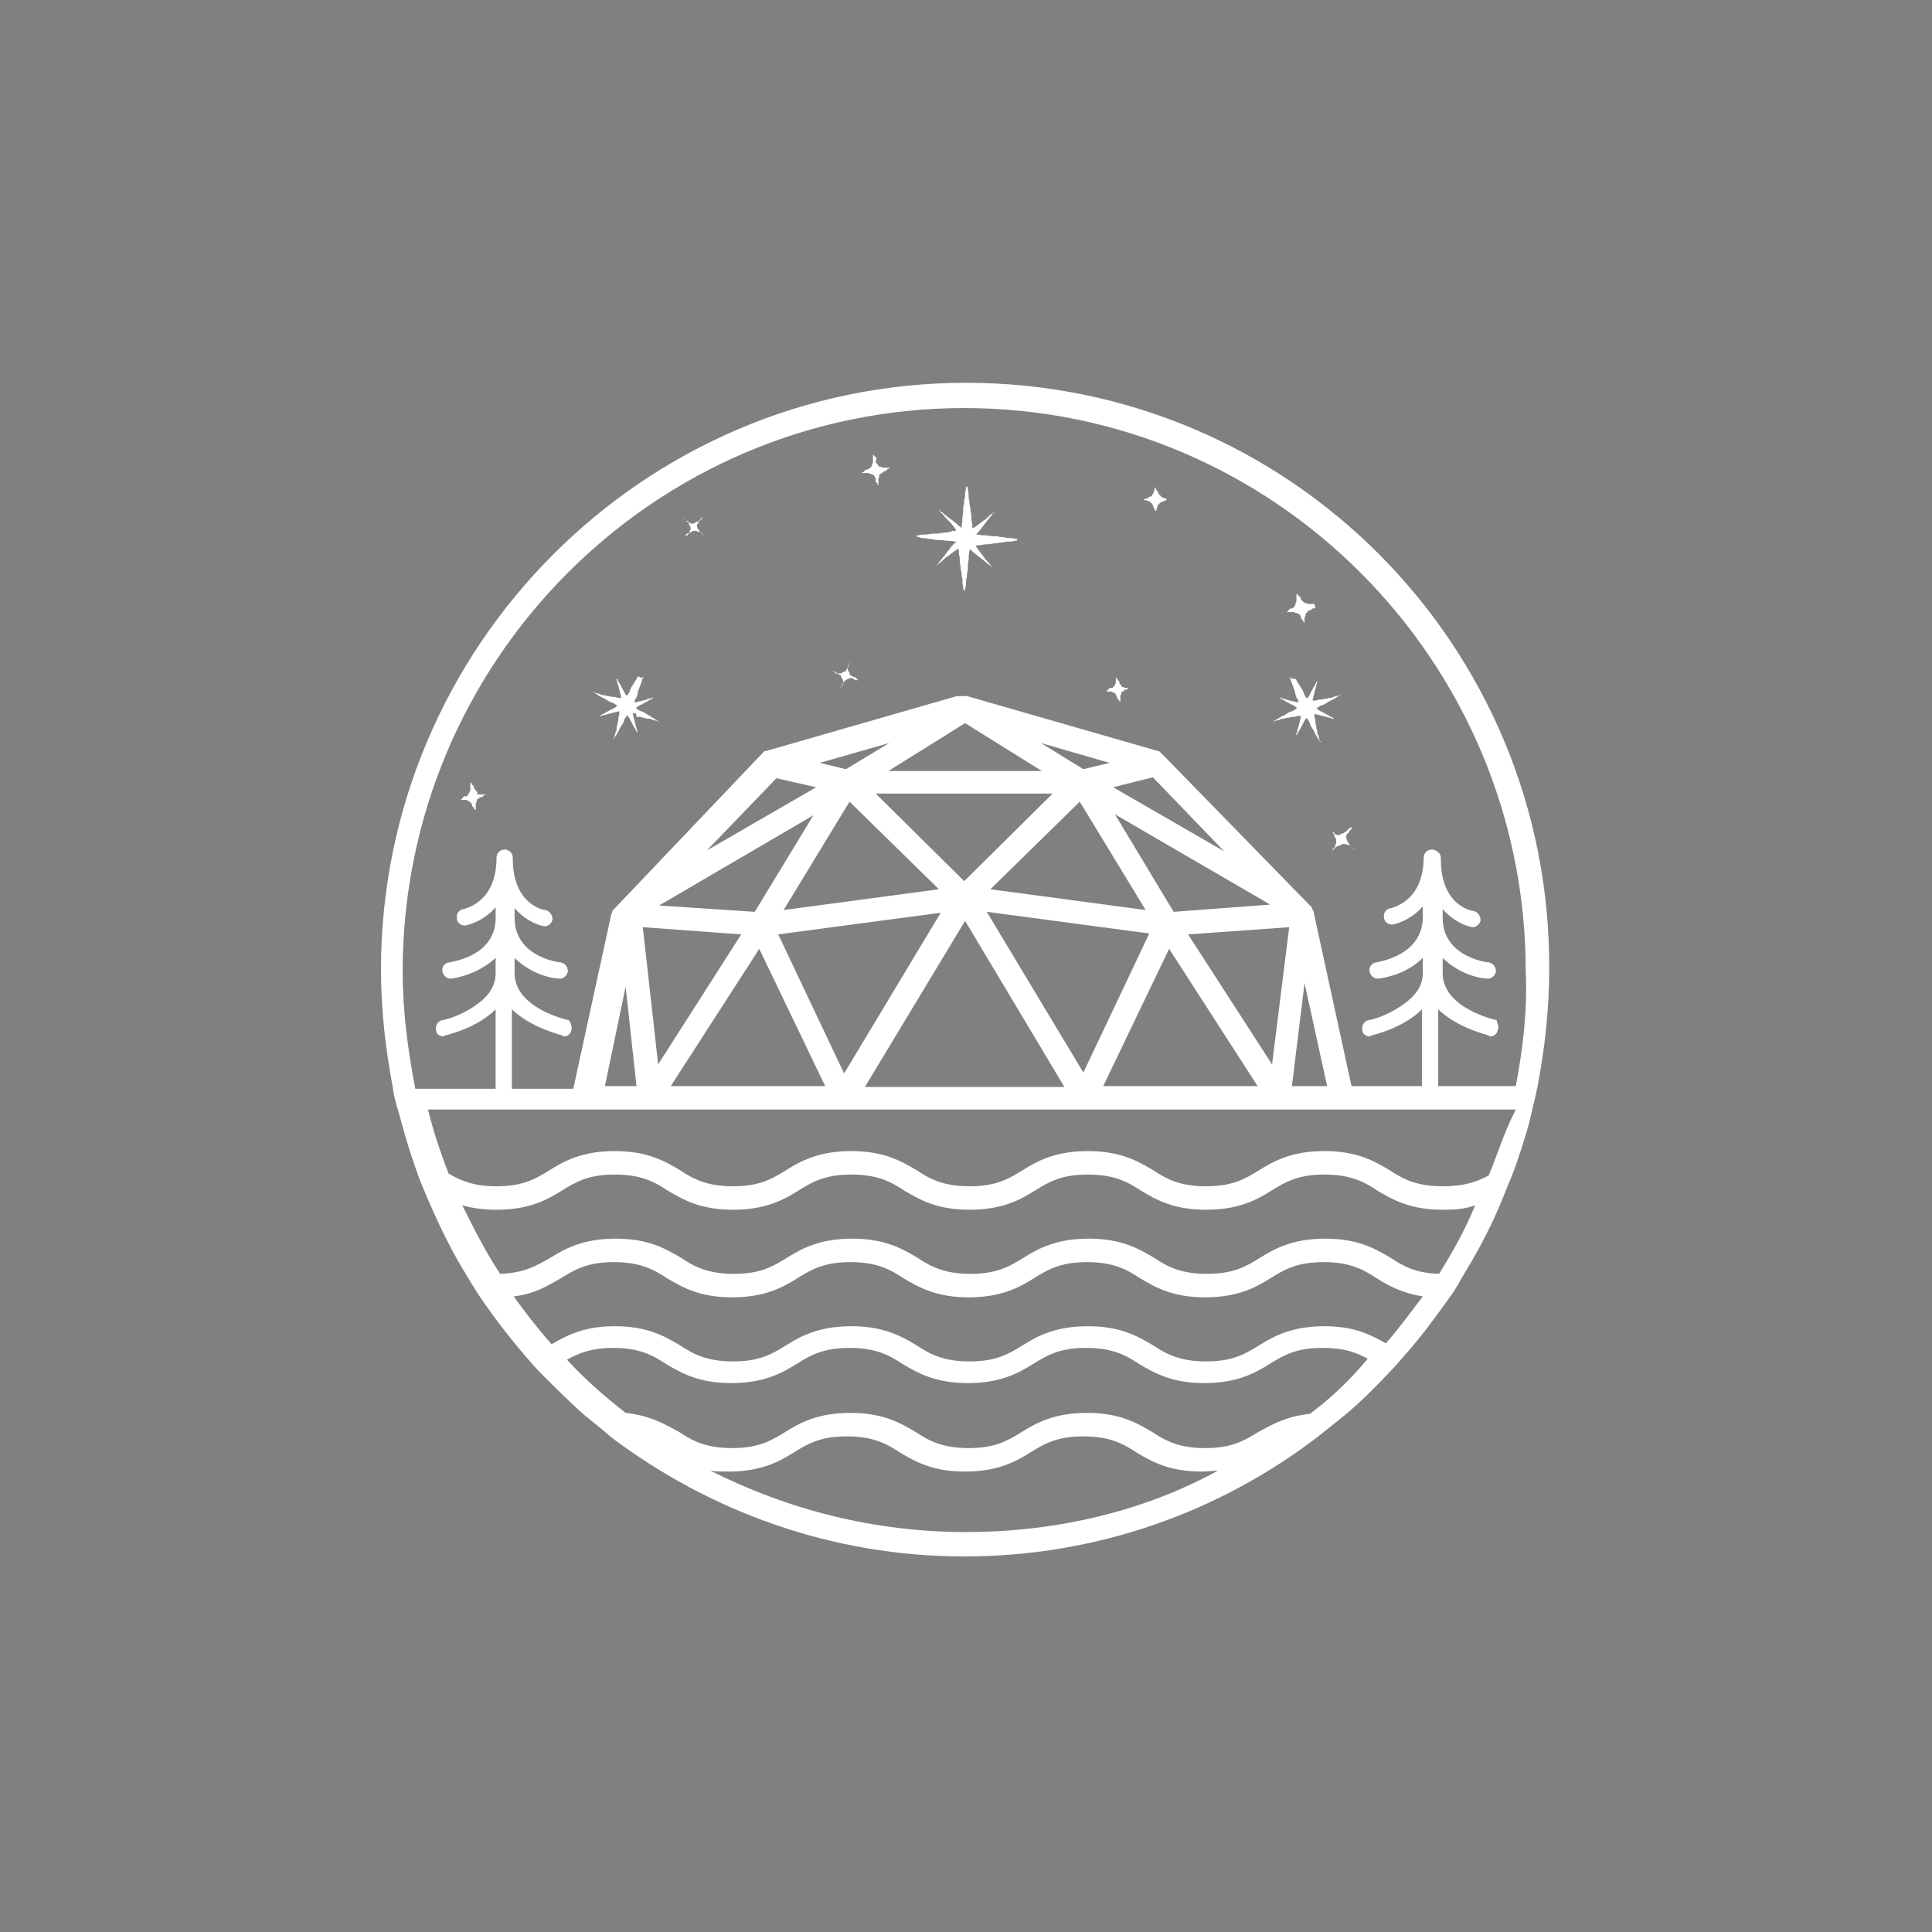 <?xml version="1.0" encoding="UTF-8"?>
<!-- Generator: Adobe Illustrator 26.1.0, SVG Export Plug-In . SVG Version: 6.00 Build 0)  -->
<svg version="1.1" id="Layer_1" xmlns="http://www.w3.org/2000/svg" xmlns:xlink="http://www.w3.org/1999/xlink" x="0px" y="0px" width="214px" height="214px" viewBox="0 0 214 214" style="enable-background:new 0 0 214 214;" xml:space="preserve">
<rect x="0" y="0" width="214" height="214" fill="#808080" stroke="none"/>
<style type="text/css">
	.st0{fill:#FFFFFF;}
	.st1{fill:#FFFFFF;stroke:#070707;stroke-width:6;stroke-linecap:round;stroke-miterlimit:10;}
	.st2{display:none;}
	.st3{display:inline;fill:#FFFFFF;}
</style>
<g>
	<g>
		<g>
			<g>
				<path class="st0" d="M101.5,59.4c0.1-0.1,0.1-0.1,0.2-0.1c0.3-0.1,0.7-0.1,1-0.1c0.4-0.1,0.8-0.1,1.2-0.1c0.5-0.1,1-0.1,1.4-0.2      c0.1-0.1,0.3-0.1,0.5-0.1c0.1,0,0.1-0.1,0.1-0.1c-0.3-0.5-0.8-1-1.2-1.4c-0.2-0.3-0.5-0.5-0.6-0.7l-0.1-0.1      c0.1-0.1,0.1,0,0.1,0.1c0.3,0.1,0.5,0.4,0.7,0.5c0.3,0.3,0.7,0.5,1,0.8c0.2,0.1,0.3,0.3,0.6,0.5c0.1,0.1,0.1,0.1,0.1-0.1      c0.1-0.3,0.1-0.7,0.1-1c0.1-0.4,0.1-0.8,0.1-1.2c0.1-0.2,0.1-0.5,0.1-0.7c0.1-0.3,0.1-0.5,0.1-0.8c0-0.2,0.1-0.4,0.1-0.6      c0-0.1,0-0.1,0.1-0.1c0.1,0.1,0.1,0.1,0.1,0.3c0.1,0.3,0.1,0.7,0.1,1c0.1,0.3,0.1,0.5,0.1,0.7c0.1,0.3,0.1,0.5,0.1,0.7      c0.1,0.3,0.1,0.7,0.1,1c0.1,0.3,0.1,0.5,0.1,0.8c0,0.1,0.1,0.1,0.1,0.1c0.5-0.3,0.9-0.7,1.4-1c0.3-0.3,0.5-0.5,0.8-0.7l0.1-0.1      c0.1,0.1,0,0.1-0.1,0.1c-0.1,0.3-0.4,0.5-0.5,0.7c-0.3,0.3-0.5,0.7-0.8,1c-0.1,0.2-0.3,0.4-0.5,0.6c-0.1,0.1-0.1,0.1,0.1,0.1      c0.4,0.1,0.7,0.1,1,0.1c0.4,0.1,0.8,0.1,1.2,0.1c0.2,0.1,0.5,0.1,0.7,0.1c0.3,0.1,0.5,0.1,0.8,0.1c0.2,0,0.4,0.1,0.6,0.1      c0.1,0,0.1,0,0.1,0.1c-0.1,0.1-0.1,0.1-0.3,0.1c-0.3,0.1-0.7,0.1-1,0.1c-0.3,0.1-0.5,0.1-0.7,0.1c-0.3,0.1-0.5,0.1-0.7,0.1      c-0.3,0.1-0.7,0.1-1,0.1c-0.3,0.1-0.5,0.1-0.8,0.1c-0.1,0-0.1,0.1-0.1,0.1c0.3,0.5,0.7,0.9,1,1.4c0.3,0.3,0.5,0.5,0.7,0.8      l0.1,0.1c-0.1,0.1-0.1,0-0.1-0.1c-0.3-0.1-0.5-0.4-0.7-0.5c-0.3-0.3-0.7-0.5-1-0.8c-0.2-0.1-0.3-0.3-0.6-0.5      c-0.1-0.1-0.1-0.1-0.1,0.1c-0.1,0.3-0.1,0.7-0.1,1c-0.1,0.4-0.1,0.8-0.1,1.2c-0.1,0.2-0.1,0.5-0.1,0.7c-0.1,0.3-0.1,0.5-0.1,0.8      c0,0.2-0.1,0.4-0.1,0.6c0,0.1,0,0.1-0.1,0.1c-0.1-0.1-0.1-0.1-0.1-0.3c-0.1-0.3-0.1-0.7-0.1-1c-0.1-0.3-0.1-0.5-0.1-0.7      c-0.1-0.3-0.1-0.5-0.1-0.7c-0.1-0.3-0.1-0.7-0.1-1c-0.1-0.3-0.1-0.5-0.1-0.8c0-0.1-0.1-0.1-0.1-0.1c-0.5,0.3-0.9,0.7-1.4,1      c-0.3,0.3-0.5,0.5-0.8,0.7l-0.1,0.1c-0.1-0.1,0-0.1,0.1-0.1c0.1-0.3,0.4-0.5,0.5-0.7c0.3-0.3,0.5-0.7,0.8-1      c0.1-0.2,0.3-0.4,0.5-0.6C106,60,106,60,105.8,60c-0.4-0.1-0.7-0.1-1-0.1c-0.4-0.1-0.8-0.1-1.2-0.1c-0.2-0.1-0.5-0.1-0.7-0.1      c-0.3-0.1-0.5-0.1-0.8-0.1C102,59.6,101.8,59.5,101.5,59.4C101.5,59.4,101.5,59.4,101.5,59.4z"/>
			</g>
		</g>
		<g>
			<g>
				<path class="st0" d="M71.3,75c0,0.1-0.1,0.1-0.1,0.1c-0.1,0.2-0.1,0.4-0.2,0.6c-0.1,0.3-0.2,0.5-0.3,0.8      c-0.1,0.3-0.1,0.7-0.3,0.9c-0.1,0.1-0.1,0.2-0.1,0.3c0,0.1,0,0.1,0.1,0.1c0.4-0.1,0.8-0.2,1.2-0.3c0.2-0.1,0.4-0.1,0.6-0.2      c0,0,0.1-0.1,0.1,0s0,0.1-0.1,0.1c-0.1,0.1-0.3,0.1-0.5,0.3c-0.3,0.1-0.5,0.3-0.8,0.4c-0.1,0.1-0.3,0.1-0.4,0.3      c-0.1,0.1-0.1,0.1,0,0.1c0.2,0.1,0.4,0.3,0.6,0.3c0.3,0.1,0.5,0.3,0.7,0.4c0.1,0.1,0.3,0.1,0.3,0.2c0.1,0.1,0.3,0.1,0.5,0.3      c0.1,0.1,0.3,0.1,0.3,0.2c0,0,0.1,0,0.1,0.1c-0.1,0-0.1-0.1-0.1-0.1c-0.2-0.1-0.5-0.1-0.7-0.2c-0.1-0.1-0.3-0.1-0.5-0.1      c-0.2,0-0.3-0.1-0.5-0.1c-0.2-0.1-0.4-0.1-0.7-0.1C70.5,79,70.4,79,70.2,79c-0.1,0-0.1,0-0.1,0.1c0.1,0.4,0.2,0.8,0.3,1.2      c0.1,0.2,0.1,0.5,0.2,0.7c0,0,0.1,0.1,0,0.1c-0.1,0-0.1,0-0.1-0.1c-0.1-0.1-0.1-0.3-0.3-0.5c-0.1-0.3-0.3-0.5-0.4-0.8      c-0.1-0.1-0.1-0.3-0.3-0.4c-0.1-0.1-0.1-0.1-0.1,0c-0.1,0.2-0.3,0.4-0.3,0.6c-0.1,0.3-0.3,0.5-0.4,0.7c-0.1,0.1-0.1,0.3-0.2,0.4      c-0.1,0.1-0.1,0.3-0.3,0.5c-0.1,0.1-0.1,0.3-0.2,0.3c0,0,0,0.1-0.1,0.1c0-0.1,0.1-0.1,0.1-0.1c0.1-0.2,0.1-0.5,0.2-0.7      c0.1-0.1,0.1-0.3,0.1-0.5c0-0.2,0.1-0.3,0.1-0.5c0.1-0.2,0.1-0.4,0.1-0.7c0.1-0.1,0.1-0.3,0.1-0.5c0-0.1,0-0.1-0.1-0.1      c-0.4,0.1-0.8,0.2-1.2,0.3c-0.2,0.1-0.5,0.1-0.7,0.2c0,0-0.1,0.1-0.1,0c0-0.1,0-0.1,0.1-0.1c0.1-0.1,0.3-0.1,0.5-0.3      c0.3-0.1,0.5-0.3,0.8-0.4c0.1-0.1,0.3-0.1,0.4-0.3c0.1-0.1,0.1-0.1,0-0.1c-0.2-0.1-0.4-0.3-0.6-0.3c-0.3-0.1-0.5-0.3-0.7-0.4      c-0.1-0.1-0.3-0.1-0.4-0.2c-0.1-0.1-0.3-0.1-0.5-0.3c-0.1-0.1-0.3-0.1-0.3-0.2c0,0-0.1,0-0.1-0.1c0.1,0,0.1,0.1,0.1,0.1      c0.2,0.1,0.5,0.1,0.7,0.2c0.1,0.1,0.3,0.1,0.5,0.1c0.1,0.1,0.3,0.1,0.5,0.1c0.2,0.1,0.4,0.1,0.7,0.1c0.1,0.1,0.3,0.1,0.5,0.1      c0.1,0,0.1,0,0.1-0.1c-0.1-0.4-0.2-0.8-0.3-1.2c-0.1-0.2-0.1-0.5-0.2-0.7c0,0-0.1-0.1,0-0.1c0.1,0,0.1,0,0.1,0.1      c0.1,0.1,0.1,0.3,0.3,0.5c0.1,0.3,0.3,0.5,0.4,0.8c0.1,0.1,0.1,0.3,0.3,0.4c0.1,0.1,0.1,0.1,0.1,0c0.1-0.2,0.3-0.4,0.3-0.6      c0.1-0.3,0.3-0.5,0.4-0.7c0.1-0.1,0.1-0.3,0.2-0.3c0.1-0.1,0.1-0.3,0.3-0.5C71.1,75.2,71.1,75,71.3,75C71.2,75,71.2,75,71.3,75z      "/>
			</g>
		</g>
		<g>
			<g>
				<path class="st0" d="M142.8,75c0,0.1,0.1,0.1,0.1,0.1c0.1,0.2,0.1,0.4,0.2,0.6c0.1,0.3,0.2,0.5,0.3,0.8c0.1,0.3,0.1,0.7,0.3,0.9      c0.1,0.1,0.1,0.2,0.1,0.3c0,0.1,0,0.1-0.1,0.1c-0.4-0.1-0.8-0.2-1.2-0.3c-0.2-0.1-0.4-0.1-0.6-0.2c0,0-0.1-0.1-0.1,0      s0,0.1,0.1,0.1c0.1,0.1,0.3,0.1,0.5,0.3c0.3,0.1,0.5,0.3,0.8,0.4c0.1,0.1,0.3,0.1,0.4,0.3c0.1,0.1,0.1,0.1,0,0.1      c-0.2,0.1-0.4,0.3-0.6,0.3c-0.3,0.1-0.5,0.3-0.7,0.4c-0.1,0.1-0.3,0.1-0.4,0.2c-0.1,0.1-0.3,0.1-0.5,0.3      c-0.1,0.1-0.3,0.1-0.3,0.2c0,0-0.1,0-0.1,0.1c0.1,0,0.1-0.1,0.1-0.1c0.2-0.1,0.5-0.1,0.7-0.2c0.1-0.1,0.3-0.1,0.5-0.1      c0.1-0.1,0.3-0.1,0.5-0.1c0.2-0.1,0.4-0.1,0.7-0.1c0.1-0.1,0.3-0.1,0.5-0.1c0.1,0,0.1,0,0.1,0.1c-0.1,0.4-0.2,0.8-0.3,1.2      c-0.1,0.2-0.1,0.5-0.2,0.7c0,0-0.1,0.1,0,0.1s0.1,0,0.1-0.1c0.1-0.1,0.1-0.3,0.3-0.5c0.1-0.3,0.3-0.5,0.4-0.8      c0.1-0.1,0.1-0.3,0.3-0.4c0.1-0.1,0.1-0.1,0.1,0c0.1,0.2,0.3,0.4,0.3,0.6c0.1,0.3,0.3,0.5,0.4,0.7c0.1,0.1,0.1,0.3,0.2,0.4      s0.1,0.3,0.3,0.5c0.1,0.1,0.1,0.3,0.2,0.3c0,0,0,0.1,0.1,0.1c0-0.1-0.1-0.1-0.1-0.1c-0.1-0.2-0.1-0.5-0.2-0.7      c-0.1-0.1-0.1-0.3-0.1-0.5c-0.1-0.1-0.1-0.3-0.1-0.5c-0.1-0.2-0.1-0.4-0.1-0.7c-0.1-0.1-0.1-0.3-0.1-0.5c0-0.1,0-0.1,0.1-0.1      c0.4,0.1,0.8,0.2,1.2,0.3c0.2,0.1,0.5,0.1,0.7,0.2c0,0,0.1,0.1,0.1,0s0-0.1-0.1-0.1c-0.1-0.1-0.3-0.1-0.5-0.3      c-0.3-0.1-0.5-0.3-0.8-0.4c-0.1-0.1-0.3-0.1-0.4-0.3c-0.1-0.1-0.1-0.1,0-0.1c0.2-0.1,0.4-0.3,0.6-0.3c0.3-0.1,0.5-0.3,0.7-0.4      c0.1-0.1,0.3-0.1,0.4-0.2s0.3-0.1,0.5-0.3c0.1-0.1,0.3-0.1,0.3-0.2c0,0,0.1,0,0.1-0.1c-0.1,0-0.1,0.1-0.1,0.1      c-0.2,0.1-0.5,0.1-0.7,0.2c-0.1,0.1-0.3,0.1-0.5,0.1c-0.1,0.1-0.3,0.1-0.5,0.1c-0.2,0.1-0.4,0.1-0.7,0.1      c-0.1,0.1-0.3,0.1-0.5,0.1c-0.1,0-0.1,0-0.1-0.1c0.1-0.4,0.2-0.8,0.3-1.2c0.1-0.2,0.1-0.5,0.2-0.7c0,0,0.1-0.1,0-0.1      c-0.1,0-0.1,0-0.1,0.1c-0.1,0.1-0.1,0.3-0.3,0.5c-0.1,0.3-0.3,0.5-0.4,0.8c-0.1,0.1-0.1,0.3-0.3,0.4c-0.1,0.1-0.1,0.1-0.1,0      c-0.1-0.2-0.3-0.4-0.3-0.6c-0.1-0.3-0.3-0.5-0.4-0.7c-0.1-0.1-0.1-0.3-0.2-0.3c-0.1-0.1-0.1-0.3-0.3-0.5      C142.9,75.2,142.9,75,142.8,75C142.9,75,142.9,75,142.8,75z"/>
			</g>
		</g>
		<g>
			<path class="st0" d="M128,53.6C128,53.7,128,53.7,128,53.6c0,0.1,0,0.1,0,0.2s0,0.1,0,0.1c0,0.1,0,0.1,0,0.1     c0,0.1,0.1,0.3,0.1,0.3s0.1,0.1,0.1,0.1c0.1,0.1,0.1,0.2,0.1,0.3c0.1,0.1,0.2,0.1,0.3,0.3c0.1,0.1,0.1,0.1,0.2,0.1     c0.1,0.1,0.2,0.1,0.3,0.1c0.1,0,0.1,0.1,0.1,0.1c0.1,0,0.1,0,0.1,0c0.1,0,0.1,0,0.1,0h0.1h0.1l0,0l0,0c-0.1,0-0.1,0-0.1,0     c-0.1,0-0.1,0-0.1,0c-0.1,0-0.1,0-0.1,0c-0.1,0-0.1,0-0.1,0.1c-0.1,0-0.2,0.1-0.3,0.1c-0.1,0.1-0.3,0.1-0.4,0.2     c-0.1,0.1-0.1,0.1-0.2,0.2c-0.1,0.1-0.1,0.2-0.1,0.3c-0.1,0.1-0.1,0.2-0.1,0.3c0,0.1,0,0.1-0.1,0.1c0,0.1,0,0.1,0,0.1     s0,0.1,0,0.1c0,0.1,0,0.1,0,0.1l0,0l0,0c0-0.1,0-0.1,0-0.2c0-0.1,0-0.1,0-0.1c0-0.1,0-0.1-0.1-0.1c0-0.1-0.1-0.2-0.1-0.3     c-0.1-0.1-0.1-0.3-0.2-0.4c-0.1-0.1-0.1-0.1-0.2-0.2s-0.2-0.1-0.3-0.1c-0.1-0.1-0.2-0.1-0.3-0.1c-0.1,0-0.1,0-0.1-0.1     c-0.1,0-0.1,0-0.1,0h-0.1c-0.1,0-0.1,0-0.1,0h-0.1l0,0l0,0c0.1,0,0.1,0,0.1,0c0.1,0,0.1,0,0.1,0s0.1,0,0.1,0s0.1,0,0.1,0     c0.1,0,0.3-0.1,0.4-0.1c0.1,0,0.1-0.1,0.1-0.1c0.1-0.1,0.2-0.1,0.3-0.1c0.1-0.1,0.1-0.1,0.2-0.3c0.1-0.1,0.1-0.2,0.1-0.3     c0.1-0.1,0.1-0.2,0.1-0.3c0-0.1,0-0.1,0.1-0.1c0-0.1,0-0.1,0-0.1c0-0.1,0-0.1,0-0.1c0-0.1,0-0.1,0-0.1     C128,53.7,128,53.7,128,53.6L128,53.6z"/>
		</g>
		<g>
			<path class="st0" d="M149.8,91.6C149.8,91.7,149.8,91.7,149.8,91.6c-0.1,0.1-0.1,0.1-0.1,0.2c0,0.1-0.1,0.1-0.1,0.1     c-0.1,0.1-0.1,0.1-0.1,0.1c-0.1,0.1-0.1,0.3-0.2,0.3c-0.1,0.1-0.1,0.1-0.1,0.1c-0.1,0.1-0.1,0.3-0.1,0.3c0,0.1,0.1,0.3,0.1,0.4     c0.1,0.1,0.1,0.1,0.1,0.2c0.1,0.1,0.1,0.1,0.2,0.3c0.1,0.1,0.1,0.1,0.1,0.1c0.1,0.1,0.1,0.1,0.1,0.1c0.1,0.1,0.1,0.1,0.1,0.1     C150,94,150,94,150,94l0.1,0.1l0,0l0,0C150,94,150,94,149.9,94c-0.1-0.1-0.1-0.1-0.1-0.1c-0.1,0-0.1-0.1-0.1-0.1     c-0.1-0.1-0.1-0.1-0.1-0.1c-0.1-0.1-0.2-0.1-0.3-0.1c-0.1-0.1-0.3-0.1-0.5-0.1c-0.1,0-0.2,0-0.3,0.1s-0.3,0.1-0.3,0.1     s-0.2,0.1-0.3,0.2c-0.1,0.1-0.1,0.1-0.1,0.1c-0.1,0.1-0.1,0.1-0.1,0.1c-0.1,0.1-0.1,0.1-0.1,0.1l-0.1,0.1l0,0l0,0     c0.1-0.1,0.1-0.1,0.1-0.2c0-0.1,0.1-0.1,0.1-0.1c0.1-0.1,0.1-0.1,0.1-0.1c0.1-0.1,0.1-0.2,0.1-0.3c0.1-0.1,0.1-0.3,0.1-0.5     c0-0.1,0-0.2-0.1-0.3c-0.1-0.1-0.1-0.3-0.1-0.3s-0.1-0.2-0.2-0.3s-0.1-0.1-0.1-0.1l-0.1-0.1c-0.1-0.1-0.1-0.1-0.1-0.1     c-0.1-0.1-0.1-0.1-0.1-0.1l-0.1-0.1l0,0l0,0c0.1,0.1,0.1,0.1,0.1,0.1c0.1,0.1,0.1,0.1,0.1,0.1c0.1,0,0.1,0.1,0.1,0.1     c0.1,0.1,0.1,0.1,0.1,0.1c0.1,0.1,0.3,0.1,0.3,0.2c0.1,0.1,0.1,0.1,0.1,0.1c0.1,0.1,0.3,0.1,0.3,0.1s0.2,0,0.3-0.1     c0.1-0.1,0.3-0.1,0.3-0.1s0.1-0.1,0.3-0.2c0.1-0.1,0.1-0.1,0.1-0.1l0.1-0.1c0.1-0.1,0.1-0.1,0.1-0.1l0.1-0.1     C149.8,91.6,149.8,91.6,149.8,91.6L149.8,91.6z"/>
		</g>
		<g>
			<path class="st0" d="M77.8,57.3C77.8,57.4,77.8,57.4,77.8,57.3c-0.1,0.1-0.1,0.1-0.1,0.1l-0.1,0.1c-0.1,0.1-0.1,0.1-0.1,0.1     c-0.1,0.1-0.1,0.1-0.1,0.3c-0.1,0.1-0.1,0.1-0.1,0.1c-0.1,0.1-0.1,0.1-0.1,0.3c0,0.1,0.1,0.2,0.1,0.3c0.1,0.1,0.1,0.1,0.1,0.1     c0.1,0.1,0.1,0.1,0.1,0.2c0.1,0.1,0.1,0.1,0.1,0.1l0.1,0.1l0.1,0.1l0.1,0.1c0,0,0,0.1,0.1,0.1l0,0l0,0c-0.1-0.1-0.1-0.1-0.1-0.1     c-0.1,0-0.1-0.1-0.1-0.1L77.7,59C77.6,59,77.6,59,77.6,59c-0.1-0.1-0.1-0.1-0.3-0.1c-0.1-0.1-0.3-0.1-0.4-0.1     c-0.1,0-0.1,0-0.3,0.1c-0.1,0.1-0.1,0.1-0.3,0.1c-0.1,0.1-0.1,0.1-0.2,0.1c-0.1,0.1-0.1,0.1-0.1,0.1l-0.1,0.1     C76,59.3,76,59.3,76,59.3L76,59.4l0,0l0,0c0.1-0.1,0.1-0.1,0.1-0.1s0.1-0.1,0.1-0.1c0.1-0.1,0.1-0.1,0.1-0.1     c0.1-0.1,0.1-0.1,0.1-0.3c0.1-0.1,0.1-0.3,0.1-0.3c0-0.1,0-0.1-0.1-0.3c-0.1-0.1-0.1-0.1-0.1-0.3c-0.1-0.1-0.1-0.1-0.1-0.2     C76,57.7,76,57.7,76,57.7l-0.1-0.1l-0.1-0.1l-0.1-0.1l-0.1-0.1l0,0l0,0c0.1,0,0.1,0.1,0.1,0.1c0.1,0,0.1,0.1,0.1,0.1l0.1,0.1     c0.1,0.1,0.1,0.1,0.1,0.1c0.1,0.1,0.1,0.1,0.3,0.1c0.1,0,0.1,0.1,0.1,0.1c0.1,0.1,0.1,0.1,0.3,0.1c0.1,0,0.1,0,0.3-0.1     c0.1-0.1,0.1-0.1,0.3-0.1c0.1-0.1,0.1-0.1,0.2-0.1c0.1-0.1,0.1-0.1,0.1-0.1l0.1-0.1l0.1-0.1l0.1-0.1     C77.8,57.4,77.8,57.3,77.8,57.3L77.8,57.3z"/>
		</g>
		<g>
			<path class="st0" d="M98.6,51.8C98.5,51.8,98.5,51.8,98.6,51.8c-0.1,0.1-0.1,0.1-0.2,0.1c-0.1,0-0.1,0-0.1,0.1     c-0.1,0-0.1,0.1-0.1,0.1c-0.1,0.1-0.2,0.1-0.3,0.1c0,0.1,0,0.1-0.1,0.1c-0.1,0.1-0.1,0.1-0.3,0.2s-0.1,0.2-0.1,0.3     c0,0.1-0.1,0.1-0.1,0.2s0,0.2,0,0.3s0,0.1,0,0.1c0,0.1,0,0.1,0,0.1c0,0.1,0,0.1,0,0.1c0,0.1,0,0.1,0,0.1v0.1l0,0l0,0     c0-0.1-0.1-0.1-0.1-0.1s0-0.1,0-0.1c0-0.1,0-0.1-0.1-0.1c0-0.1-0.1-0.1-0.1-0.1C97,53.2,97,53,97,53c-0.1-0.1-0.1-0.3-0.3-0.4     c-0.1-0.1-0.1-0.1-0.3-0.1c-0.1-0.1-0.2-0.1-0.3-0.1s-0.2,0-0.3,0c-0.1,0-0.1,0-0.1,0h-0.1c-0.1,0-0.1,0-0.1,0h-0.1l0,0l0,0     c0.1,0,0.1-0.1,0.2-0.1s0.1,0,0.1-0.1c0.1,0,0.1-0.1,0.1-0.1c0.1-0.1,0.2-0.1,0.3-0.1c0.1-0.1,0.3-0.1,0.4-0.3     c0.1-0.1,0.1-0.1,0.1-0.3c0.1-0.1,0.1-0.2,0.1-0.3c0-0.1,0-0.2,0-0.3c0-0.1,0-0.1,0-0.1v-0.1c0-0.1,0-0.1,0-0.1     c0-0.1,0-0.1,0-0.1v-0.1l0,0l0,0c0,0.1,0,0.1,0.1,0.1c0,0.1,0.1,0.1,0.1,0.1c0,0.1,0,0.1,0.1,0.1c0,0.1,0.1,0.1,0.1,0.1     C97,51,97,51.1,97,51.2c0,0.1,0.1,0.1,0.1,0.1c0.1,0.1,0.1,0.1,0.2,0.3c0.1,0.1,0.1,0.1,0.3,0.1c0.1,0.1,0.2,0.1,0.3,0.1     c0.1,0,0.2,0,0.3,0c0.1,0,0.1,0,0.1,0c0.1,0,0.1,0,0.1,0h0.1c0.1,0,0.1,0,0.1,0C98.5,51.8,98.5,51.8,98.6,51.8L98.6,51.8z"/>
		</g>
		<g>
			<path class="st0" d="M125.2,76.1C125.2,76.1,125.2,76.1,125.2,76.1c-0.1,0.1-0.1,0.1-0.1,0.1H125c-0.1,0-0.1,0.1-0.1,0.1     c-0.1,0.1-0.1,0.1-0.3,0.1c-0.1,0-0.1,0.1-0.1,0.1c-0.1,0.1-0.1,0.1-0.2,0.1c-0.1,0.1-0.1,0.1-0.1,0.3c0,0.1-0.1,0.1-0.1,0.1     c0,0.1,0,0.1,0,0.3c0,0.1,0,0.1,0,0.1s0,0.1,0,0.1c0,0.1,0,0.1,0,0.1c0,0.1,0,0.1,0,0.1v0.1l0,0l0,0c0-0.1,0-0.1-0.1-0.1     c0-0.1,0-0.1-0.1-0.1v-0.1c0-0.1-0.1-0.1-0.1-0.1c-0.1-0.1-0.1-0.1-0.1-0.3c-0.1-0.1-0.1-0.2-0.2-0.3c-0.1-0.1-0.1-0.1-0.2-0.1     s-0.1-0.1-0.3-0.1c-0.1,0-0.1,0-0.3,0c-0.1,0-0.1,0-0.1,0s-0.1,0-0.1,0c-0.1,0-0.1,0-0.1,0h0.1l0,0l0,0c0.1,0,0.1-0.1,0.1-0.1     c0.1,0,0.1,0,0.1-0.1c0.1,0,0.1-0.1,0.1-0.1c0.1-0.1,0.1-0.1,0.3-0.1s0.2-0.1,0.3-0.2c0.1-0.1,0.1-0.1,0.1-0.2     c0.1-0.1,0.1-0.1,0.1-0.3c0-0.1,0-0.1,0-0.3c0-0.1,0-0.1,0-0.1v-0.1c0-0.1,0-0.1,0-0.1c0-0.1,0-0.1,0-0.1V75l0,0l0,0     c0,0.1,0,0.1,0.1,0.1c0,0.1,0,0.1,0.1,0.1v0.1c0,0.1,0.1,0.1,0.1,0.1c0.1,0.1,0.1,0.1,0.1,0.3c0,0.1,0.1,0.1,0.1,0.1     c0.1,0.1,0.1,0.1,0.1,0.2c0.1,0.1,0.1,0.1,0.2,0.1s0.1,0.1,0.3,0.1c0.1,0,0.1,0,0.3,0c0.1,0,0.1,0,0.1,0L125.2,76.1     C125.2,76,125.2,76,125.2,76.1L125.2,76.1C125.1,76.2,125.1,76.1,125.2,76.1L125.2,76.1z"/>
		</g>
		<g>
			<path class="st0" d="M53.8,88C53.8,88,53.8,88,53.8,88c-0.1,0.1-0.1,0.1-0.1,0.1h-0.1c-0.1,0-0.1,0.1-0.1,0.1     c-0.1,0.1-0.1,0.1-0.3,0.1c-0.1,0-0.1,0.1-0.1,0.1c-0.1,0.1-0.1,0.1-0.2,0.1c-0.1,0.1-0.1,0.1-0.1,0.3c0,0.1-0.1,0.1-0.1,0.2     s0,0.1,0,0.3c0,0.1,0,0.1,0,0.1s0,0.1,0,0.1c0,0.1,0,0.1,0,0.1v0.1v0.1l0,0l0,0c0-0.1,0-0.1-0.1-0.1c0-0.1,0-0.1-0.1-0.1v-0.1     c0-0.1-0.1-0.1-0.1-0.1c-0.1-0.1-0.1-0.1-0.1-0.3c-0.1-0.1-0.1-0.2-0.3-0.3c-0.1-0.1-0.1-0.1-0.2-0.1c-0.1-0.1-0.1-0.1-0.3-0.1     c-0.1,0-0.1,0-0.3,0c-0.1,0-0.1,0-0.1,0c-0.1,0-0.1,0-0.1,0c-0.1,0-0.1,0-0.1,0H51l0,0l0,0c0.1,0,0.1-0.1,0.1-0.1     c0.1,0,0.1,0,0.1-0.1c0.1,0,0.1-0.1,0.1-0.1c0.1-0.1,0.1-0.1,0.3-0.1s0.2-0.1,0.3-0.3c0.1-0.1,0.1-0.1,0.1-0.2     c0.1-0.1,0.1-0.1,0.1-0.3c0-0.1,0-0.1,0-0.3c0-0.1,0-0.1,0-0.1v-0.1c0-0.1,0-0.1,0-0.1c0-0.1,0-0.1,0-0.1v-0.1l0,0l0,0     c0,0.1,0,0.1,0.1,0.1c0,0.1,0,0.1,0.1,0.1v0.1c0,0.1,0.1,0.1,0.1,0.1c0.1,0.1,0.1,0.1,0.1,0.3c0,0.1,0.1,0.1,0.1,0.1     c0.1,0.1,0.1,0.1,0.1,0.2c0.1,0.1,0.1,0.1,0.2,0.1C52.8,88,52.9,88,53,88c0.1,0,0.1,0,0.3,0c0.1,0,0.1,0,0.1,0h0.1     c0.1,0,0.1,0,0.1,0h0.1C53.8,88,53.8,88,53.8,88L53.8,88z"/>
		</g>
		<g>
			<path class="st0" d="M95,75.4C94.9,75.4,94.9,75.4,95,75.4c-0.1-0.1-0.1-0.1-0.2-0.1c-0.1,0-0.1,0-0.1,0c-0.1,0-0.1,0-0.1-0.1     c-0.1,0-0.2-0.1-0.3-0.1c-0.1,0-0.1,0-0.1,0c-0.1,0-0.2,0.1-0.3,0.1c-0.1,0.1-0.2,0.1-0.3,0.2c-0.1,0.1-0.1,0.1-0.1,0.1     c-0.1,0.1-0.1,0.1-0.1,0.3c-0.1,0.1-0.1,0.1-0.1,0.1c0,0.1-0.1,0.1-0.1,0.1c0,0.1-0.1,0.1-0.1,0.1c0,0.1-0.1,0.1-0.1,0.1v0.1l0,0     l0,0c0-0.1,0-0.1,0.1-0.1c0-0.1,0-0.1,0.1-0.1c0-0.1,0-0.1,0-0.1c0-0.1,0-0.1,0.1-0.1c0-0.1,0.1-0.2,0.1-0.3c0-0.1,0-0.3-0.1-0.4     c-0.1-0.1-0.1-0.1-0.1-0.3c-0.1-0.1-0.1-0.1-0.3-0.2c-0.1-0.1-0.1-0.1-0.3-0.1c-0.1-0.1-0.1-0.1-0.1-0.1c-0.1,0-0.1-0.1-0.1-0.1     s-0.1-0.1-0.1-0.1h-0.1l0,0l0,0c0.1,0,0.1,0.1,0.2,0.1s0.1,0,0.1,0s0.1,0,0.1,0.1c0.1,0,0.2,0.1,0.3,0.1c0.1,0,0.3,0,0.4-0.1     c0.1-0.1,0.1-0.1,0.3-0.1c0.1-0.1,0.1-0.1,0.2-0.3c0.1-0.1,0.1-0.1,0.1-0.3c0.1-0.1,0.1-0.1,0.1-0.1s0-0.1,0.1-0.1     c0-0.1,0.1-0.1,0.1-0.1c0-0.1,0.1-0.1,0.1-0.1v-0.1l0,0l0,0c0,0.1,0,0.1-0.1,0.1c0,0.1,0,0.1-0.1,0.1c0,0.1,0,0.1,0,0.1     c0,0.1,0,0.1-0.1,0.1c0,0.1-0.1,0.2-0.1,0.3c0,0.1,0,0.1,0,0.1c0,0.1,0.1,0.2,0.1,0.3c0.1,0.1,0.1,0.1,0.1,0.3     c0.1,0.1,0.1,0.1,0.3,0.2c0.1,0.1,0.1,0.1,0.3,0.1c0.1,0.1,0.1,0.1,0.1,0.1c0,0,0.1,0,0.1,0.1c0.1,0,0.1,0.1,0.1,0.1     C95,75.4,95,75.4,95,75.4C94.8,75.4,95,75.4,95,75.4L95,75.4z"/>
		</g>
		<g>
			<path class="st0" d="M145.7,67.3C145.7,67.3,145.7,67.3,145.7,67.3c-0.1,0.1-0.1,0.1-0.2,0.1c-0.1,0-0.1,0-0.1,0     c-0.1,0-0.1,0.1-0.1,0.1c-0.1,0.1-0.2,0.1-0.3,0.1c-0.1,0-0.1,0.1-0.1,0.1c-0.1,0.1-0.1,0.1-0.2,0.2c-0.1,0.1-0.1,0.2-0.1,0.3     c0,0.1-0.1,0.1-0.1,0.2s0,0.1,0,0.3c0,0.1,0,0.1,0,0.1s0,0.1,0,0.1c0,0.1,0,0.1,0,0.1c0,0.1,0,0.1,0,0.1V69l0,0l0,0     c0-0.1-0.1-0.1-0.1-0.1c0-0.1-0.1-0.1-0.1-0.1c0-0.1,0-0.1,0-0.1c0-0.1-0.1-0.1-0.1-0.1c-0.1-0.1-0.1-0.1-0.1-0.3     c-0.1-0.1-0.1-0.3-0.3-0.3c-0.1-0.1-0.1-0.1-0.3-0.1c-0.1-0.1-0.2-0.1-0.3-0.1s-0.2,0-0.3,0c-0.1,0-0.1,0-0.1,0s-0.1,0-0.1,0     c-0.1,0-0.1,0-0.1,0h-0.1l0,0l0,0c0.1,0,0.1-0.1,0.1-0.1c0.1,0,0.1,0,0.1-0.1c0.1,0,0.1-0.1,0.1-0.1c0.1-0.1,0.1-0.1,0.3-0.1     c0.1-0.1,0.3-0.1,0.3-0.3c0.1-0.1,0.1-0.1,0.1-0.3c0.1-0.1,0.1-0.2,0.1-0.3c0-0.1,0-0.2,0-0.3s0-0.1,0-0.1s0-0.1,0-0.1     c0-0.1,0-0.1,0-0.1c0-0.1,0-0.1,0-0.1v-0.1l0,0l0,0c0,0.1,0,0.1,0.1,0.1c0,0.1,0.1,0.1,0.1,0.1c0,0.1,0,0.1,0.1,0.1     c0,0.1,0.1,0.1,0.1,0.1c0.1,0.1,0.1,0.2,0.1,0.3c0,0.1,0.1,0.1,0.1,0.1c0.1,0.1,0.1,0.1,0.2,0.2s0.1,0.1,0.3,0.1     c0.1,0.1,0.2,0.1,0.3,0.1c0.1,0,0.1,0,0.3,0c0.1,0,0.1,0,0.1,0h0.1c0.1,0,0.1,0,0.1,0L145.7,67.3     C145.6,67.3,145.6,67.3,145.7,67.3L145.7,67.3z"/>
		</g>
		<g>
			<g>
				<path class="st0" d="M107.1,77.3L107.1,77.3L107.1,77.3L107.1,77.3C107.1,77.3,107.1,77.3,107.1,77.3L107.1,77.3z"/>
			</g>
			<g>
				<path class="st0" d="M107.1,77.3L107.1,77.3L107.1,77.3L107.1,77.3z"/>
			</g>
		</g>
		<g>
			<path class="st0" d="M107,42.4c-35.7,0-64.8,29.2-64.8,65c0,4.4,0.5,8.8,1.3,13c0.1,0.8,0.3,1.7,0.6,2.6c0.5,1.8,1,3.7,1.6,5.4     c0.4,1.2,0.8,2.4,1.3,3.5c1.3,3.1,2.7,6.1,4.4,8.9c0.6,1,1.2,2,1.8,2.9c1.5,2.2,3.2,4.4,4.9,6.4c0.6,0.7,1.2,1.4,1.8,2     c1.6,1.6,3.3,3.3,4.9,4.7c1,0.8,2,1.6,2.9,2.4c10.9,8.2,24.4,13.2,39.1,13.2s28.2-4.9,39.1-13.2c1-0.8,2-1.6,3-2.4     c1.8-1.5,3.4-3.1,4.9-4.7c0.7-0.7,1.2-1.3,1.8-2c1.8-2,3.4-4.2,4.9-6.3c0.7-0.9,1.2-1.9,1.8-2.9c1.7-2.8,3.2-5.7,4.4-8.8     c0.5-1.2,1-2.4,1.4-3.6c0.6-1.8,1.2-3.6,1.6-5.5c0.2-0.8,0.4-1.7,0.6-2.6c0.8-4.2,1.3-8.6,1.3-13C171.8,71.5,142.8,42.4,107,42.4     z M107,169.7c-10.2,0-19.8-2.5-28.3-6.8c0.6,0.1,1.3,0.1,2,0.1c3.6,0,5.6-1.1,7.2-2.1c1.6-1,3-1.8,5.9-1.8c2.9,0,4.4,0.8,5.9,1.8     c1.7,1,3.6,2.1,7.2,2.1c3.6,0,5.6-1.1,7.2-2.1c1.6-1,3-1.8,5.9-1.8s4.4,0.8,5.9,1.8c1.7,1,3.6,2.1,7.2,2.1c0.7,0,1.2-0.1,1.8-0.1     C126.9,167.3,117.2,169.7,107,169.7z M145.1,156.6c-2.7,0.3-4.2,1.2-5.7,2c-1.6,1-3,1.8-5.9,1.8s-4.4-0.8-5.9-1.8     c-1.7-1-3.6-2.1-7.2-2.1s-5.6,1.1-7.2,2.1c-1.6,1-3,1.8-5.9,1.8c-2.9,0-4.4-0.8-5.9-1.8c-1.7-1-3.6-2.1-7.2-2.1     c-3.6,0-5.6,1.1-7.2,2.1c-1.6,1-3,1.8-5.9,1.8c-2.9,0-4.4-0.8-5.9-1.8c-1.5-0.8-3.1-1.8-5.9-2.1c-2.3-1.8-4.5-3.7-6.5-5.9     c1.3-0.7,2.7-1.3,5.1-1.3c2.9,0,4.4,0.8,5.9,1.8c1.7,1,3.6,2.1,7.2,2.1c3.6,0,5.6-1.1,7.2-2.1c1.6-1,3-1.8,5.9-1.8     s4.4,0.8,5.9,1.8c1.7,1,3.6,2.1,7.2,2.1c3.6,0,5.6-1.1,7.2-2.1c1.6-1,3-1.8,5.9-1.8s4.4,0.8,5.9,1.8c1.7,1,3.6,2.1,7.2,2.1     c3.6,0,5.6-1.1,7.2-2.1c1.6-1,3-1.8,5.9-1.8c2.4,0,3.7,0.5,5,1.2C149.6,152.8,147.4,154.9,145.1,156.6z M153.5,148.8     c-1.6-0.9-3.4-1.9-6.8-1.9c-3.6,0-5.6,1.1-7.2,2.1c-1.6,1-3,1.8-5.9,1.8s-4.4-0.8-5.9-1.8c-1.7-1-3.6-2.1-7.2-2.1     s-5.6,1.1-7.2,2.1c-1.6,1-3,1.8-5.9,1.8c-2.9,0-4.4-0.8-5.9-1.8c-1.7-1-3.6-2.1-7.2-2.1s-5.6,1.1-7.2,2.1c-1.6,1-3,1.8-5.9,1.8     c-2.9,0-4.4-0.8-5.9-1.8c-1.7-1-3.6-2.1-7.2-2.1c-3.4,0-5.3,1-7,2c-1.5-1.7-2.9-3.5-4.2-5.3c2.4-0.3,3.8-1.2,5.2-2     c1.6-1,3-1.8,5.9-1.8c2.9,0,4.4,0.8,5.9,1.8c1.7,1,3.6,2.1,7.2,2.1c3.6,0,5.6-1.1,7.2-2.1c1.6-1,3-1.8,5.9-1.8     c2.9,0,4.4,0.8,5.9,1.8c1.7,1,3.6,2.1,7.2,2.1s5.6-1.1,7.2-2.1c1.6-1,3-1.8,5.9-1.8c2.9,0,4.4,0.8,5.9,1.8c1.7,1,3.6,2.1,7.2,2.1     c3.6,0,5.6-1.1,7.2-2.1c1.6-1,3-1.8,5.9-1.8s4.4,0.8,5.9,1.8c1.3,0.8,2.7,1.6,5.1,2C156.3,145.3,155,147.1,153.5,148.8z      M159.4,141.1c-2.6-0.1-3.9-0.8-5.4-1.8c-1.7-1-3.6-2.1-7.2-2.1s-5.6,1.1-7.2,2.1c-1.6,1-3,1.8-5.9,1.8s-4.4-0.8-5.9-1.8     c-1.7-1-3.6-2.1-7.2-2.1s-5.6,1.1-7.2,2.1c-1.6,1-3,1.8-5.9,1.8c-2.9,0-4.4-0.8-5.9-1.8c-1.7-1-3.6-2.1-7.2-2.1s-5.6,1.1-7.2,2.1     c-1.6,1-3,1.8-5.9,1.8c-2.9,0-4.4-0.8-5.9-1.8c-1.7-1-3.6-2.1-7.2-2.1c-3.6,0-5.6,1.1-7.2,2.1c-1.6,0.9-2.9,1.7-5.6,1.8     c-1.6-2.4-2.9-5-4.2-7.6c1,0.3,2.3,0.5,3.8,0.5c3.6,0,5.6-1.1,7.2-2.1c1.6-1,3-1.8,5.9-1.8c2.9,0,4.4,0.8,5.9,1.8     c1.7,1,3.6,2.1,7.2,2.1c3.6,0,5.6-1.1,7.2-2.1c1.6-1,3-1.8,5.9-1.8c2.9,0,4.4,0.8,5.9,1.8c1.7,1,3.6,2.1,7.2,2.1     c3.6,0,5.6-1.1,7.2-2.1c1.6-1,3-1.8,5.9-1.8c2.9,0,4.4,0.8,5.9,1.8c1.7,1,3.6,2.1,7.2,2.1c3.6,0,5.6-1.1,7.2-2.1     c1.6-1,3-1.8,5.9-1.8c2.9,0,4.4,0.8,5.9,1.8c1.7,1,3.6,2.1,7.2,2.1c1.4,0,2.6-0.1,3.6-0.5C162.3,136.2,160.9,138.7,159.4,141.1z      M164.9,130.2c-1.3,0.7-2.7,1.2-5.1,1.2c-2.9,0-4.4-0.8-5.9-1.8c-1.7-1-3.6-2.1-7.2-2.1s-5.6,1.1-7.2,2.1c-1.6,1-3,1.8-5.9,1.8     c-2.9,0-4.4-0.8-5.9-1.8c-1.7-1-3.6-2.1-7.2-2.1s-5.6,1.1-7.2,2.1c-1.6,1-3,1.8-5.9,1.8c-2.9,0-4.4-0.8-5.9-1.8     c-1.7-1-3.6-2.1-7.2-2.1c-3.6,0-5.6,1.1-7.2,2.1c-1.6,1-3,1.8-5.9,1.8c-2.9,0-4.4-0.8-5.9-1.8c-1.7-1-3.6-2.1-7.2-2.1     s-5.6,1.1-7.2,2.1c-1.6,1-3,1.8-5.9,1.8c-2.5,0-3.9-0.6-5.3-1.4c-0.9-2.3-1.7-4.7-2.3-7.1h120.5     C166.6,125.4,165.9,127.8,164.9,130.2z M67,120.3l2.3-11l1.2,11H67z M116.6,87.9l-9.8,9.7l-9.8-9.7H116.6L116.6,87.9z M98.4,85.4     l8.5-5.3l8.5,5.3H98.4z M86.2,103.5l18-2.4l-10.7,17.8L86.2,103.5z M91.4,120.3H74.3l9.8-15.2L91.4,120.3z M106.9,102l11,18.4     H95.8L106.9,102z M109.3,101l18,2.4l-7.3,15.4L109.3,101z M129.5,105.1l9.8,15.2h-17.1L129.5,105.1z M131.6,103.5l11.2-0.8     l-1.9,15.2L131.6,103.5z M130,101l-6.5-10.8l17.2,10L130,101z M123.3,87.2l4.4-1.1l7.9,8.2L123.3,87.2z M126.9,100.8l-17.2-2.3     l9.9-9.7L126.9,100.8z M120,85.2L120,85.2l-4.7-2.9l7.6,2.2L120,85.2z M93.7,85.2l-2.9-0.7l7.7-2.2L93.7,85.2z M94.1,88.8     l9.9,9.7l-17.2,2.3L94.1,88.8z M90.1,90.3L83.6,101l0,0L73,100.3L90.1,90.3z M78.3,94.2l7.7-8l4.4,1L78.3,94.2z M82.1,103.5     l-9.2,14.4l-1.7-15.2L82.1,103.5z M143.1,120.3l1.4-11.4l2.5,11.4H143.1z M167.9,120.3h-18.2l-4.2-19.3c0-0.1,0-0.1-0.1-0.1l0,0     v-0.1v-0.1c-0.1-0.1-0.1-0.3-0.3-0.4l0,0L129,83.8l-0.1-0.1c-0.1-0.1-0.1-0.1-0.1-0.1c-0.1-0.1-0.1-0.1-0.1-0.1     c-0.1,0-0.1-0.1-0.1-0.1l-0.1-0.1c-0.1-0.1-0.1-0.1-0.2-0.1l-21.2-6.1h-0.1c0,0,0,0-0.1,0c0,0,0,0-0.1,0l0,0l0,0     c-0.1,0-0.1,0-0.1,0c-0.1,0-0.1,0-0.1,0h-0.1c-0.1,0-0.1,0-0.1,0h-0.1h-0.1l0,0c0,0,0,0-0.1,0h-0.1l-21.2,6.1h-0.1     c-0.1,0-0.1,0.1-0.1,0.1c-0.1,0-0.1,0.1-0.1,0.1c-0.1,0-0.1,0.1-0.1,0.1c-0.1,0.1-0.1,0.1-0.1,0.1l-0.1,0.1     c-0.1,0.1-0.1,0.1-0.1,0.1l-0.1,0.1l-15.8,16.6l-0.1,0.1l-0.1,0.1l-0.1,0.1c-0.1,0.1-0.1,0.2-0.1,0.3c0,0.1-0.1,0.1-0.1,0.1v0.1     l-4.2,19.3H46c-0.8-4.2-1.4-8.5-1.4-13c0-34.4,27.9-62.4,62.2-62.4c34.3,0,62.2,28,62.2,62.4     C169.2,111.8,168.7,116.1,167.9,120.3z"/>
		</g>
		<g>
			<g>
				<path class="st0" d="M157.4,101.4c0,0.1,0,0.3,0,0.5V101.4C157.4,101.4,157.4,101.4,157.4,101.4z"/>
			</g>
			<g>
				<path class="st0" d="M165.9,114.1c-0.1,0.5-0.5,0.7-0.8,0.7c-0.1,0-0.1,0-0.2-0.1c-0.2-0.1-3.4-0.8-5.6-2.9v8.7      c0,0.5-0.4,0.9-0.9,0.9c-0.5,0-0.9-0.4-0.9-0.9v-8.7c-2.1,2.1-5.3,2.8-5.6,2.9c-0.1,0-0.1,0.1-0.2,0.1c-0.4,0-0.8-0.3-0.8-0.7      c-0.1-0.5,0.2-1,0.7-1.1c0.1,0,1.5-0.3,3-1.2s3-2.1,3-4v-1.7c-1.5,1.5-3.5,2.1-4.9,2.3c-0.1,0-0.1,0-0.1,0      c-0.5,0-0.8-0.4-0.9-0.8c-0.1-0.5,0.3-1,0.8-1c0.2-0.1,4.9-0.7,5.1-4.8l0,0c0-0.1,0-0.3,0-0.5c0-0.1,0-0.1,0-0.1v-0.8      c-1.5,1.7-3.3,2-3.3,2c-0.5,0.1-1-0.3-1-0.8c-0.1-0.5,0.3-1,0.8-1c0.1-0.1,3.6-0.7,3.6-5.7V95c0-0.5,0.4-0.9,0.9-0.9      c0.3,0,0.5,0.1,0.7,0.3c0.2,0.1,0.3,0.4,0.3,0.7v0.1c0,5.1,3.4,5.7,3.6,5.7c0.5,0.1,0.8,0.6,0.8,1s-0.5,0.8-0.8,0.8      c-0.1,0-0.1,0-0.1,0c-0.1,0-1.8-0.3-3.3-2v0.7c0,0.1,0,0.1,0,0.1s0,0.1,0,0.1v0.3c0-0.1,0-0.1,0-0.1c0.1,4.2,4.9,4.8,5.1,4.8      c0.5,0.1,0.8,0.5,0.8,1c-0.1,0.5-0.5,0.8-0.9,0.8c-0.1,0-0.1,0-0.1,0c-1.4-0.1-3.4-0.8-4.9-2.3v1.6c0,0.1,0,0.1,0,0.1      c0,3.9,5.9,5.2,6,5.2C165.7,113.1,166.1,113.6,165.9,114.1z"/>
			</g>
			<g>
				<path class="st0" d="M159.3,101.8L159.3,101.8c0,0.1,0,0.1,0,0.1v-0.3C159.3,101.7,159.3,101.8,159.3,101.8z"/>
			</g>
			<g>
				<path class="st0" d="M157.4,101.4c0,0.1,0,0.3,0,0.5V101.4L157.4,101.4z"/>
				<path class="st0" d="M159.3,101.8L159.3,101.8c0,0.1,0,0.1,0,0.1v-0.3C159.3,101.7,159.3,101.8,159.3,101.8z"/>
			</g>
			<g>
				<path class="st1" d="M158.4,95"/>
			</g>
		</g>
		<g>
			<g>
				<path class="st0" d="M54.8,101.8L54.8,101.8C54.8,101.9,54.8,101.9,54.8,101.8v-0.2C54.8,101.7,54.8,101.8,54.8,101.8z"/>
				<path class="st0" d="M56.1,107c0.1,0.1,0.1,0.1,0.1,0.1C56.2,107,56.1,107,56.1,107z"/>
				<path class="st0" d="M63.3,114.1c-0.1,0.5-0.5,0.7-0.8,0.7c-0.1,0-0.1,0-0.2-0.1c-0.2-0.1-3.4-0.8-5.6-2.9v8.7      c0,0.5-0.4,0.9-0.9,0.9c-0.5,0-0.9-0.4-0.9-0.9v-8.7c-2.1,2.1-5.3,2.8-5.6,2.9c-0.1,0-0.1,0.1-0.2,0.1c-0.4,0-0.8-0.3-0.8-0.7      c-0.1-0.5,0.2-1,0.7-1.1c0.1,0,1.5-0.3,3-1.2s2.9-2.1,2.9-4v-1.7c-1.5,1.4-3.5,2.1-4.9,2.3c-0.1,0-0.1,0-0.1,0      c-0.5,0-0.8-0.4-0.9-0.8c-0.1-0.5,0.3-1,0.8-1c0.2-0.1,4.9-0.6,5.1-4.7v-0.1l0,0c0-0.1,0-0.1,0-0.3v-1c-1.5,1.7-3.3,2-3.3,2      c-0.5,0.1-1-0.3-1-0.8c-0.1-0.5,0.3-1,0.8-1c0.1-0.1,3.6-0.7,3.6-5.7V95c0-0.5,0.4-0.9,0.9-0.9l0,0c0.5,0,0.9,0.4,0.9,0.9v0.1      c0,5.1,3.4,5.7,3.6,5.7c0.5,0.1,0.8,0.6,0.8,1s-0.5,0.8-0.8,0.8c-0.1,0-0.1,0-0.1,0c-0.1,0-1.8-0.3-3.3-2v0.6c0,0.1,0,0.1,0,0.3      c0,0.1,0,0.2,0,0.3l0,0c0.1,4.2,4.9,4.8,5.1,4.8c0.5,0.1,0.8,0.5,0.8,1c-0.1,0.5-0.5,0.8-0.9,0.8c-0.1,0-0.1,0-0.1,0      c-1.4-0.1-3.4-0.8-4.9-2.3v1.6c0,0.1,0,0.1,0,0.1c0,3.9,5.9,5.2,6,5.2C63.1,113.1,63.4,113.6,63.3,114.1z"/>
			</g>
			<g>
				<path class="st0" d="M56.1,107c0.1,0.1,0.1,0.1,0.1,0.1C56.2,107,56.1,107,56.1,107z"/>
			</g>
			<g>
				<path class="st1" d="M55.7,95"/>
			</g>
		</g>
	</g>
	<g class="st2">
		<path class="st3" d="M94.7-26.1c-0.2-3.1-0.3-5.2-0.7-7.5c0.6,0,1.4,0.1,2.2,0c0.9-0.1,1.6-0.2,2.2-0.3c0,2.4,0.1,4.5,0.2,7.6    l0.2,3.7c0.1,2,0.3,4.1,0.4,5.5c2-0.1,4.1-0.3,6.2-0.7c0,0.4-0.1,0.7-0.1,1.2c0.1,0.6,0.1,0.8,0.2,1.2c-1,0-2.3,0-4.8,0.1    c-4.4,0.3-5.1,0.4-5.7,0.5c0-2.4-0.1-4.5-0.2-7.6L94.7-26.1z"/>
		<path class="st3" d="M108.2-27.1c1.5-1.2,3.4-1.8,5.1-1.7c2.9,0.1,4.9,1.4,4.8,4.7c-0.1,2.3-0.3,4.2-0.4,6.2    c-0.1,1.7,0.4,1.9,1.5,2v0.7c-1,0.5-1.7,0.7-2.5,0.6c-1.3-0.1-2.1-0.8-2.5-2.1c-0.9,1.1-2,1.9-3.6,1.8c-2.7-0.1-3.8-2-3.7-3.8    c0.1-2.4,1.8-3.3,4.2-3.8c3.1-0.6,3.4-0.8,3.4-1.8c0.1-1.3-0.8-2.4-2.5-2.5c-1.2-0.1-2.7,0.6-3.3,1.4h-0.2L108.2-27.1z     M114.4-22.3c-1.6,0.8-3.6,0.6-3.8,3.3c-0.1,1.3,0.5,2.1,1.4,2.2c1.2,0.1,2.1-0.8,2.1-2.6C114.3-21,114.4-21.6,114.4-22.3z"/>
		<path class="st3" d="M122.5-25.8c0.5-3.5,0.9-6.3,1.2-9.3c0.5,0.1,1.2,0.3,2,0.5c0.8,0.1,1.6,0.2,2,0.2c-0.6,3-1.1,5.7-2.1,12.7    c-0.1,0.5-0.1,0.6,0.1,0.6c0.3,0.1,2.7-2,6-5.2c0.4,0.1,0.8,0.3,1.2,0.3c0.4,0.1,0.8,0.1,1.5,0.1c-1.1,0.9-4.6,3.5-5.5,4.2    c0.3,0.8,3.3,7.8,3.6,8.8c-0.7-0.2-1.4-0.3-2.1-0.5c-0.7-0.1-1.4-0.1-2.1-0.2c-0.3-0.9-2.5-6.8-2.9-6.9c-0.2,0-0.2,0.1-0.6,2.6    c-0.1,1-0.4,2.9-0.4,3.6c-0.7-0.1-1.3-0.3-1.9-0.5c-0.7-0.1-1.3-0.1-2-0.2c0.6-3,1.1-5.7,1.6-9.3L122.5-25.8z"/>
		<path class="st3" d="M138.6-18.1c-0.8,2.9-0.3,5.3,2.2,5.9c1.2,0.3,2.4,0.2,3.6-0.3l0.3,0.3l-1,1.3c-1,0.5-2.3,0.7-4.3,0.1    c-3.4-0.9-5.9-3.8-4.6-8.4c1.2-4.6,4.4-6.1,7.9-5.2c3.4,0.9,4.8,3.7,3.8,7.3c-0.1,0.5-0.2,0.7-0.3,0.8L138.6-18.1z M142.9-18.1    c0.7-2.7,0.6-4.5-0.8-4.9c-1.6-0.4-2.7,1.8-3.3,3.8L142.9-18.1z"/>
		<path class="st3" d="M171.2-18.9c0.3,0.3,0.7,0.5,1,0.7c0.4,0.2,0.8,0.3,1.2,0.4c-3.4,3.1-10,9.2-14.6,14c-0.3-0.2-0.7-0.5-1-0.7    c-0.4-0.2-0.8-0.3-1.2-0.4c0.4-5,1-15.7,1-20.2c0.7,0.5,1.4,0.8,2.1,1.1c0.7,0.3,1.5,0.6,2.2,0.8c-0.6,4.2-0.8,9.7-1.2,14.5    C164.4-11.9,168.2-15.7,171.2-18.9z"/>
		<path class="st3" d="M170.7-5.7c1.1-1.9,2-3.6,2.9-5.4c0.4,0.3,1,0.7,1.7,1.2c0.7,0.5,1.4,0.7,1.8,0.9c-1.1,1.6-2.1,3.2-3.3,5.1    L173.3-3c-1.1,1.9-2,3.6-2.9,5.4c-0.4-0.3-1-0.7-1.7-1.2s-1.4-0.7-1.8-0.9c1.1-1.6,2.1-3.2,3.3-5.1L170.7-5.7z M178.9-16.4    c1,0.6,1.4,1.9,0.8,2.9s-1.9,1.4-2.9,0.8c-1-0.6-1.4-1.9-0.8-2.9C176.6-16.6,178-17,178.9-16.4z"/>
		<path class="st3" d="M179.4,0.3c-1.7,2.4-2,4.9,0,6.3c1,0.7,2.1,1,3.4,0.9L183,8l-1.4,0.9c-1.1,0.1-2.4-0.2-4.1-1.4    c-2.9-2-4.2-5.6-1.4-9.5c2.7-3.9,6.2-4.2,9.2-2.1c2.9,2,3.3,5,1,8.2c-0.3,0.4-0.4,0.6-0.5,0.7L179.4,0.3z M183.5,1.8    c1.5-2.3,2.1-4,0.9-4.8c-1.3-0.9-3.1,0.7-4.4,2.4L183.5,1.8z"/>
		<path class="st3" d="M196.4,18c2.9-1.6,5.7-3.3,8.4-5.1c0.2,0.3,0.5,0.6,0.7,0.8c0.3,0.3,0.6,0.4,0.9,0.7    c-1.5,0.5-8.5,4.3-12.3,6.6c-0.3-0.4-0.7-0.8-1-1.1c-0.4-0.3-0.8-0.7-1.2-0.9c1.4-2.8,2.9-6,4.1-8.4l-0.1-0.1    c-2.7,1.6-5.4,3.1-8.1,4.8c-0.3-0.4-0.7-0.8-1-1.2c-0.4-0.4-0.8-0.7-1.3-1c2.1-4,5.4-11.4,5.9-12.6c0.5,0.6,1,1.1,1.5,1.6    c0.5,0.5,1,0.8,1.6,1.2c-1.5,2.9-3.1,6.2-4.4,8.8l0.1,0.1c2.9-1.6,5.7-3.3,8.4-5.1c0.3,0.4,0.7,0.8,1,1.1c0.4,0.3,0.8,0.7,1.2,0.9    C199.3,12.1,197.8,15,196.4,18L196.4,18z"/>
		<path class="st3" d="M224.3,35.9c0.7-1.9,0.7-3.9-0.8-6c-1.9-2.8-6.2-4.1-10.9-0.8c-3.6,2.5-4.9,6.3-2.5,9.8    c0.5,0.8,1.6,2,2.1,2.2c0.4-0.2,1-0.6,1.6-1c2.4-1.6,3.3-2.5,3.8-2.8c0.1,0.3,0.4,0.8,1,1.8c0.7,1.1,1.1,1.5,1.4,1.8    c-0.5,0.2-2.5,1.4-3.9,2.4c-1,0.7-2.1,1.5-2.4,1.8c-1.9-1.6-3.7-3.3-5.1-5.4c-3.5-5.2-3.1-10.9,1.4-14c5.7-3.9,11.3-1.8,14.9,3.5    c1.6,2.3,2.1,4.2,2.3,6.3c-0.9,0.3-1.9,0.5-2.7,0.9L224.3,35.9z"/>
		<path class="st3" d="M224.2,43.2c3.1-1.7,5.6-3.1,8.2-4.6c0.1,0.5,0.5,1.2,0.8,1.9s0.8,1.4,1.1,1.8c-2.8,1.3-5.3,2.5-8.4,4.2    l-1.6,0.8c-3.1,1.7-5.6,3.1-8.2,4.6c-0.1-0.5-0.5-1.2-0.8-1.9s-0.8-1.4-1.1-1.8c2.8-1.3,5.3-2.5,8.4-4.2L224.2,43.2z"/>
		<path class="st3" d="M228.2,49.9c1.7,0.8,3.1,2.4,3.8,3.9c1.1,2.7,0.8,5.1-2.1,6.3c-2.1,0.9-3.9,1.6-5.7,2.4    c-1.6,0.7-1.6,1.2-1.1,2.2l-0.6,0.3c-0.9-0.7-1.3-1.2-1.6-2c-0.5-1.2-0.1-2.3,0.8-3.2c-1.4-0.3-2.5-1-3.2-2.5    c-1.1-2.5,0.1-4.3,1.8-5c2.1-0.9,3.7,0.1,5.2,2.2c1.9,2.5,2.1,2.7,3.1,2.3c1.2-0.5,1.8-1.8,1.2-3.3c-0.5-1.2-1.8-2.2-2.7-2.4    l-0.1-0.2L228.2,49.9z M226.5,57.7c-1.4-1.1-2.1-3-4.6-2c-1.2,0.5-1.7,1.4-1.3,2.2c0.5,1.1,1.6,1.5,3.3,0.8    C225.3,58.1,226,57.9,226.5,57.7z"/>
		<path class="st3" d="M234.5,67L234.5,67c1.7,0.7,2.9,1.8,3.4,3.4c0.4,1.6-0.2,3-1.6,4c1.9,0.7,3.2,1.9,3.6,3.4    c0.7,2.6-0.4,4.5-3.8,5.4c-1.8,0.5-3.1,0.7-4.4,1c-1.1,0.3-2.5,0.7-3.8,1.1c-0.1-0.5-0.2-1.2-0.4-2c-0.2-0.8-0.5-1.5-0.7-2    c2-0.3,4.5-0.9,7.6-1.7c2.2-0.6,3-1.6,2.7-2.9c-0.5-1.7-2.3-1.6-3.6-1.3l-1.9,0.5c-2.1,0.6-4,1.1-5.8,1.8c-0.1-0.5-0.2-1.2-0.4-2    c-0.2-0.8-0.5-1.5-0.7-2c1.9-0.3,3.8-0.8,5.9-1.4l1.6-0.5c2.1-0.6,3.2-1.3,2.8-2.8c-0.4-1.6-2.1-1.9-4.5-1.2l-1,0.3    c-2.1,0.6-4,1.1-5.8,1.8c-0.1-0.5-0.2-1.2-0.4-2c-0.2-0.8-0.5-1.5-0.7-2c1.9-0.3,3.8-0.8,5.9-1.4l1-0.3c2.1-0.6,4-1.1,5.8-1.8    c0.1,0.7,0.2,1.3,0.4,1.9c0.2,0.7,0.4,1.2,0.7,1.9L234.5,67z"/>
		<path class="st3" d="M231.7,87.5c3.5-0.4,6.3-0.8,9.3-1.2c0,0.7,0,1.3,0.1,1.9c0.1,0.7,0.2,1.2,0.3,1.8c-0.6,0-1.6,0-2.3,0.1v0.1    c1.6,0.3,2.9,1.6,3.1,3.5c0.3,2.7-1.4,5.5-6.1,6c-5.1,0.6-7.4-1.9-7.7-4.6c-0.2-1.6,0.4-2.9,1.6-3.7v-0.1    c-2.6,0.3-7.4,0.8-8.7,1.2c0-0.5,0-1.2-0.1-2s-0.2-1.6-0.3-2c3.1-0.2,5.9-0.4,9.4-0.8L231.7,87.5z M240.3,92.7    c-0.1-1.4-1.8-2.4-5.8-2c-3.3,0.4-4.7,1.4-4.6,3c0.2,1.6,2,2.4,5.5,2C239.1,95.3,240.5,94.1,240.3,92.7z"/>
		<path class="st3" d="M236.4,102.7c2.2-0.1,4.2-0.1,6.1-0.3c-0.1,0.5-0.1,1.2-0.1,2c0,0.8,0.1,1.6,0.2,2c-1.9-0.1-3.8-0.1-6.1-0.1    h-1.1c-2.2,0.1-4.2,0.1-6.1,0.3c0.1-0.5,0.1-1.2,0.1-2c0-0.8-0.1-1.6-0.2-2c1.9,0.1,3.8,0.1,6.1,0.1H236.4z M249.7,104.3    c0,1.2-0.9,2.2-2.1,2.2c-1.2,0-2.1-0.9-2.2-2.1c-0.1-1.2,0.9-2.2,2.1-2.2C248.6,102.1,249.7,103.1,249.7,104.3z"/>
		<path class="st3" d="M240.3,114.1L240.3,114.1c1.4,1.2,2.2,2.6,2.1,4.3c-0.2,2.7-1.8,4.2-5.3,3.9c-1.8-0.1-3.1-0.3-4.6-0.4    c-1.2-0.1-2.5-0.1-4-0.1c0.1-0.5,0.2-1.2,0.3-2s0.1-1.6,0-2c2,0.4,4.6,0.6,7.7,0.8c2.3,0.1,3.4-0.6,3.4-2c0.1-1.6-1.4-2.5-3.8-2.6    l-1.1-0.1c-2.2-0.1-4.1-0.2-6.1-0.2c0.1-0.5,0.2-1.2,0.3-2c0.1-0.8,0-1.6,0-2c1.9,0.3,3.8,0.5,6,0.7l1.1,0.1    c2.2,0.1,4.1,0.2,6.1,0.2c-0.1,0.7-0.2,1.2-0.3,1.9c-0.1,0.7,0,1.3,0,2L240.3,114.1z"/>
		<path class="st3" d="M238.6,135.6L238.6,135.6c-0.8,0.7-2,1.1-3.3,0.8c-2.7-0.5-4-2.9-3.5-6c0.1-0.4,0.2-0.7,0.3-1.2    s-0.3-0.8-0.8-1c-0.8-0.1-1.5,0.4-1.8,1.8l-0.4,2c-0.6,2.9-1.9,4.2-4.3,3.7c-4.2-0.8-5-5-4.4-8.2c0.6-3.3,2.5-5.1,4.6-4.7    c1.7,0.3,2.5,1.6,2.9,3.3h0.1c0.6-0.8,1.4-1.3,2.3-1.2c1.2,0.2,2.3,1.4,2.4,3h0.1c0.5-1,1.1-1.8,1.9-2.3c0.8-0.5,1.8-0.6,2.9-0.4    c2.7,0.5,3.9,3.1,3.3,6.5c-0.1,0.7-0.3,1.3-0.5,2c-0.1,0.5-0.2,0.9-0.3,1.5c-0.1,0.9-0.3,1.9-0.5,2.9c-0.2-0.1-0.4-0.1-0.7-0.2    c-0.2-0.1-0.5-0.1-0.7-0.1L238.6,135.6z M227.1,128.9c0.2-0.9,0.2-1.6,0.1-2c-0.1-0.5-0.9-1.2-2.1-1.5c-2-0.4-3.4,1-3.7,2.9    c-0.4,2.1,0.8,3.7,2.6,3.9C226,132.7,226.6,131.3,227.1,128.9z M236.4,129.1c-2.3-0.5-3.3,0.4-3.4,1.2c-0.2,1.2,0.7,1.9,3.1,2.4    c2.4,0.5,3.4-0.1,3.6-1.1C239.8,130.3,238.7,129.5,236.4,129.1z"/>
		<path class="st3" d="M226.8,147.7c-0.4,1.2-1.7,1.8-2.8,1.4c-1.1-0.4-1.8-1.7-1.4-2.8c0.4-1.2,1.7-1.8,2.8-1.4    C226.5,145.3,227.3,146.6,226.8,147.7z"/>
		<path class="st3" d="M228.2,163.7c2.7,1.4,4.6,2.3,6.8,3.2c-0.3,0.5-0.7,1.1-1.1,2c-0.4,0.8-0.7,1.5-0.9,2.1    c-2.1-1.2-3.9-2.2-6.6-3.6l-3.3-1.7c-1.8-0.9-3.6-1.8-4.9-2.4c-0.9,1.8-1.8,3.7-2.5,5.7c-0.3-0.2-0.5-0.4-1-0.7s-0.8-0.3-1.1-0.5    c0.5-0.8,1.2-2,2.3-4.2c2-4,2.3-4.6,2.5-5.2c2.1,1.2,3.9,2.2,6.6,3.6L228.2,163.7z"/>
		<path class="st3" d="M222.3,175.9c0.3,1.9-0.3,3.9-1.2,5.4c-1.6,2.4-3.7,3.5-6.4,1.8c-2-1.2-3.5-2.4-5.1-3.5    c-1.4-0.9-1.8-0.6-2.5,0.3l-0.5-0.3c0.1-1.2,0.3-1.8,0.7-2.5c0.7-1.1,1.8-1.4,3.1-1.1c-0.5-1.3-0.7-2.7,0.3-4    c1.5-2.3,3.6-2.3,5.1-1.3c2,1.3,2,3.2,1.2,5.6c-1,2.9-1,3.3-0.2,3.9c1.1,0.7,2.5,0.5,3.4-0.9c0.7-1,0.8-2.7,0.5-3.6l0.1-0.1    L222.3,175.9z M214.9,178.9c0.1-1.8,1.4-3.4-1-4.9c-1.1-0.7-2.1-0.7-2.6,0.2c-0.7,1-0.3,2.2,1.2,3.1    C213.9,178.2,214.4,178.6,214.9,178.9z"/>
		<path class="st3" d="M213.9,187.7c2.8,2.3,4.9,3.9,7.4,5.8c-0.3,0.3-0.9,0.9-1.4,1.5c-0.5,0.6-1,1.2-1.2,1.7    c-2.3-2-4.4-3.9-9.8-8.3c-0.4-0.3-0.5-0.4-0.5-0.3c-0.2,0.3,0.4,3.3,1.4,7.8c-0.3,0.3-0.7,0.6-0.9,0.9c-0.3,0.3-0.5,0.7-0.8,1.2    c-0.2-1.4-0.7-5.7-0.8-6.9c-0.8-0.1-8.3-1-9.4-1.4c0.5-0.6,1-1,1.4-1.6c0.5-0.5,0.8-1.1,1.2-1.7c1,0.1,7.1,1.3,7.4,1    c0.1-0.1,0.1-0.2-2-1.8c-0.8-0.6-2.3-1.8-2.9-2.2c0.5-0.5,0.9-0.9,1.4-1.4c0.4-0.5,0.8-1,1.1-1.6c2.3,2,4.4,3.9,7.2,6.1    L213.9,187.7z"/>
		<path class="st3" d="M199.1,197.7c-2.1-2.1-4.4-2.9-6.2-1.1c-0.9,0.9-1.4,2-1.5,3.3l-0.4,0.1l-0.7-1.5c0.1-1.1,0.7-2.4,2.1-3.8    c2.5-2.5,6.2-3.1,9.6,0.2c3.3,3.3,3.1,6.9,0.5,9.5c-2.5,2.5-5.5,2.3-8.2-0.4c-0.3-0.3-0.5-0.5-0.6-0.7L199.1,197.7z M197,201.5    c2,1.9,3.6,2.7,4.6,1.8c1.2-1.1-0.1-3.2-1.6-4.8L197,201.5z"/>
		<path class="st3" d="M183.5,226.4c-0.3,0.1-0.7,0.3-1,0.6c-0.3,0.3-0.7,0.5-0.9,0.8c-1-4.5-2.9-13.4-4.8-19.7    c0.4-0.2,0.7-0.3,1-0.6c0.3-0.3,0.6-0.5,0.9-0.8c4.1,2.8,13,8.7,16.9,11c-0.7,0.4-1.4,0.8-2.1,1.3c-0.7,0.5-1.3,1-1.9,1.5    c-3.3-2.6-7.9-5.6-11.8-8.4C180.9,217,182.2,222.1,183.5,226.4z"/>
		<path class="st3" d="M172.4,219.4c1.1,1.9,2.1,3.6,3.2,5.2c-0.5,0.2-1.1,0.5-1.8,0.9c-0.7,0.5-1.3,0.8-1.7,1.1    c-0.8-1.8-1.7-3.5-2.8-5.4l-0.5-1c-1.1-1.9-2.1-3.6-3.2-5.2c0.5-0.2,1.1-0.5,1.8-0.9s1.3-0.8,1.7-1.1c0.8,1.8,1.7,3.5,2.8,5.4    L172.4,219.4z M177.4,231.9c-1,0.6-2.3,0.3-2.9-0.8c-0.6-1-0.3-2.4,0.8-2.9c1-0.6,2.3-0.3,2.9,0.8    C178.8,230,178.5,231.3,177.4,231.9z"/>
		<path class="st3" d="M162.7,223.9c-1.2-2.7-3.2-4.2-5.5-3.2c-1.1,0.5-2,1.4-2.5,2.5l-0.4-0.1l-0.1-1.6c0.5-1,1.4-2,3.3-2.9    c3.2-1.5,6.9-0.8,8.9,3.5c2,4.3,0.5,7.5-2.8,9c-3.2,1.5-6,0.3-7.6-3.1c-0.2-0.4-0.3-0.7-0.3-0.8L162.7,223.9z M159.4,226.8    c1.2,2.5,2.4,3.9,3.7,3.3c1.4-0.7,0.9-3.1,0.1-5L159.4,226.8z"/>
		<path class="st3" d="M139,229.8c-0.1,3.3,0,6.6,0.1,9.9c-0.3,0.1-0.7,0.1-1,0.2c-0.3,0.1-0.7,0.3-1,0.5c0.3-1.6,0.5-9.5,0.5-14    c0.5-0.1,1-0.2,1.5-0.3c0.5-0.1,0.9-0.4,1.4-0.6c1.7,2.6,3.7,5.6,5.2,7.8h0.1c0-3.1,0.1-6.3,0-9.4c0.5-0.1,1-0.2,1.5-0.3    c0.5-0.1,1-0.4,1.5-0.6c2.4,3.8,7.1,10.4,7.9,11.4c-0.8,0.2-1.4,0.3-2.1,0.5c-0.7,0.2-1.2,0.5-1.9,0.7c-1.8-2.7-3.8-5.8-5.3-8.2    h-0.1c-0.1,3.3,0.1,6.6,0.1,9.9c-0.5,0.1-1,0.2-1.5,0.3s-0.9,0.4-1.4,0.6C142.7,235.2,140.9,232.4,139,229.8L139,229.8z"/>
		<path class="st3" d="M109.5,244.9c1.2,1.6,3.1,2.5,5.5,2.4c3.4-0.3,6.6-3.3,6.2-9c-0.3-4.3-2.9-7.4-7.2-7.1    c-0.9,0.1-2.5,0.4-2.9,0.7c-0.1,0.5,0,1.1,0.1,1.9c0.2,2.9,0.5,4.2,0.5,4.7c-0.3,0-0.9-0.1-2,0c-1.3,0.1-1.8,0.2-2.2,0.3    c0.1-0.6,0-2.9-0.1-4.6c-0.1-1.2-0.2-2.6-0.3-3c2.3-0.8,4.8-1.6,7.2-1.7c6.2-0.5,11,2.8,11.4,8.4c0.5,6.9-4.1,10.7-10.5,11.2    c-2.7,0.2-4.6-0.3-6.6-1.2c0.3-1,0.5-1.9,0.6-2.8L109.5,244.9z"/>
		<path class="st3" d="M103.3,241.2c-0.1,3.6-0.2,6.3-0.2,9.5c-0.5-0.1-1.2-0.2-2-0.2s-1.6,0-2,0.1c0.3-3.1,0.5-5.9,0.6-9.4l0.1-1.8    c0.1-3.6,0.2-6.3,0.2-9.5c0.5,0.1,1.2,0.2,2,0.2s1.6,0,2-0.1c-0.3,3.1-0.5,5.9-0.6,9.4L103.3,241.2z"/>
		<path class="st3" d="M95.6,241.3c-1.6,1-3.6,1.5-5.3,1.2c-2.9-0.3-4.8-1.8-4.4-5c0.3-2.3,0.6-4.2,0.8-6.1c0.2-1.7-0.3-2-1.4-2.1    l0.1-0.7c1.1-0.4,1.8-0.5,2.6-0.4c1.3,0.2,2,1,2.3,2.3c1-1,2.1-1.8,3.8-1.6c2.7,0.3,3.6,2.3,3.4,4c-0.3,2.4-2,3.1-4.5,3.5    c-3.1,0.3-3.4,0.5-3.5,1.5c-0.1,1.3,0.7,2.5,2.3,2.7c1.2,0.1,2.8-0.4,3.4-1.1h0.2L95.6,241.3z M89.8,236c1.6-0.7,3.6-0.3,4-3    c0.2-1.3-0.3-2.2-1.3-2.2c-1.2-0.1-2.1,0.7-2.3,2.4C89.9,234.7,89.8,235.3,89.8,236z"/>
		<path class="st3" d="M77.6,238.1L77.6,238.1c-1.4,1.1-3,1.7-4.6,1.2c-1.6-0.5-2.5-1.6-2.7-3.4c-1.5,1.3-3.2,1.8-4.8,1.4    c-2.6-0.7-3.7-2.6-2.8-5.9c0.5-1.8,0.9-3,1.3-4.4c0.3-1.1,0.6-2.5,0.9-3.9c0.5,0.2,1.2,0.5,2,0.7c0.8,0.2,1.6,0.4,2,0.4    c-0.8,1.8-1.5,4.4-2.3,7.5c-0.6,2.2-0.1,3.5,1.2,3.8c1.7,0.5,2.5-1.2,2.9-2.5l0.5-1.9c0.6-2.2,1-4,1.4-5.9c0.5,0.2,1.1,0.5,2,0.7    c0.8,0.2,1.5,0.3,2,0.4c-0.7,1.8-1.2,3.7-1.8,5.8l-0.5,1.6c-0.6,2.1-0.5,3.5,1,3.9c1.6,0.5,2.7-0.8,3.3-3.3l0.3-1    c0.6-2.2,1-4,1.4-5.9c0.5,0.2,1.1,0.5,2,0.7c0.8,0.2,1.5,0.3,2,0.4c-0.7,1.8-1.2,3.7-1.8,5.8l-0.3,1c-0.6,2.2-1,4-1.4,5.9    c-0.6-0.2-1.2-0.5-1.8-0.7c-0.7-0.2-1.2-0.3-2-0.4L77.6,238.1z"/>
		<path class="st3" d="M61.4,225.4c-1.4,3.3-2.5,5.9-3.6,8.8c-0.5-0.3-1.1-0.7-1.7-0.9c-0.6-0.3-1.2-0.5-1.8-0.7    c0.3-0.5,0.8-1.4,1.1-2.1h-0.1c-1.1,1.2-2.9,1.7-4.6,0.9c-2.5-1.1-4-4-2.1-8.3c2.1-4.8,5.3-5.5,7.8-4.4c1.5,0.7,2.3,1.8,2.4,3.3    H59c1-2.4,3.1-6.9,3.4-8.2c0.4,0.3,1.1,0.7,1.8,1c0.7,0.3,1.5,0.6,2,0.7c-1.4,2.7-2.5,5.3-4,8.6L61.4,225.4z M52.5,230.3    c1.2,0.5,3-0.3,4.6-4c1.3-3,1.1-4.8-0.3-5.5c-1.4-0.7-3,0.5-4.4,3.8C51,227.9,51.2,229.7,52.5,230.3z"/>
		<path class="st3" d="M37.9,232.6c-1-0.6-1.4-1.9-0.8-2.9c0.6-1,1.9-1.4,2.9-0.8c1,0.6,1.4,1.9,0.8,2.9    C40.2,232.8,38.8,233.2,37.9,232.6z M45.9,221.8c-1,2-2,3.7-2.7,5.4c-0.4-0.3-1-0.7-1.7-1.1c-0.7-0.4-1.4-0.7-1.8-0.8    c1-1.6,2.1-3.3,3.1-5.2l0.5-1c1-2,2-3.7,2.7-5.4c0.4,0.3,1,0.7,1.7,1.1c0.7,0.4,1.4,0.7,1.8,0.8c-1,1.6-2.1,3.3-3.1,5.2    L45.9,221.8z"/>
		<path class="st3" d="M34.1,219.4L34.1,219.4c-1.7,0.7-3.4,0.6-4.8-0.3c-2.3-1.5-2.7-3.7-0.7-6.5c1-1.6,1.9-2.5,2.7-3.7    c0.7-1,1.4-2.2,2.1-3.3c0.3,0.3,1,0.8,1.6,1.2c0.7,0.5,1.4,0.8,1.8,1c-1.3,1.5-2.8,3.7-4.6,6.3c-1.2,1.9-1.2,3.2,0,4    c1.4,0.9,2.8,0.1,4.2-2l0.6-0.9c1.2-1.8,2.3-3.5,3.2-5.2c0.3,0.3,0.9,0.8,1.6,1.2c0.7,0.5,1.3,0.8,1.8,1c-1.2,1.5-2.3,3.1-3.6,4.9    l-0.6,0.9c-1.2,1.8-2.3,3.5-3.2,5.2c-0.5-0.4-1-0.8-1.5-1.2c-0.5-0.4-1.1-0.7-1.7-1L34.1,219.4z"/>
		<path class="st3" d="M16.5,207.2L16.5,207.2c-0.2-1.1,0-2.2,0.9-3.3c1.8-2,4.6-2,7,0c0.3,0.3,0.6,0.5,0.9,0.8    c0.3,0.3,0.9,0.1,1.2-0.3c0.6-0.7,0.5-1.5-0.7-2.5l-1.5-1.3c-2.3-2-2.7-3.7-1-5.6c2.8-3.3,6.8-1.8,9.2,0.3    c2.5,2.2,3.1,4.7,1.8,6.3c-1.1,1.3-2.6,1.4-4.2,0.8l-0.1,0.1c0.5,0.9,0.5,1.8-0.2,2.6c-0.8,0.9-2.4,1.2-3.8,0.5l-0.1,0.1    c0.7,0.9,1,1.8,1,2.8c0,1-0.4,1.9-1.2,2.7c-1.8,2.1-4.6,1.8-7.2-0.5c-0.5-0.5-1-1-1.4-1.4c-0.3-0.3-0.7-0.7-1.1-1    c-0.7-0.6-1.4-1.2-2.2-1.8c0.1-0.1,0.3-0.3,0.5-0.5c0.1-0.1,0.3-0.3,0.4-0.5L16.5,207.2z M23.2,208.5c1.6-1.8,1.4-3.1,0.7-3.6    c-0.9-0.8-2-0.4-3.6,1.5s-1.6,3-0.8,3.7C20.4,210.9,21.7,210.4,23.2,208.5z M28.1,200.5c0.7,0.7,1.2,1,1.7,1    c0.5,0.1,1.5-0.1,2.3-1.1c1.4-1.6,0.8-3.5-0.7-4.7c-1.6-1.4-3.6-1.1-4.7,0.3C25.3,197.6,26.2,198.9,28.1,200.5z"/>
		<path class="st3" d="M12,190.9c-0.8-0.9-0.7-2.4,0.2-3.1c0.9-0.8,2.3-0.7,3.1,0.2c0.8,0.9,0.7,2.4-0.2,3.1    C14.2,191.9,12.7,191.8,12,190.9z"/>
		<path class="st3" d="M-2.5,184c-2.5,1.7-4.3,2.9-6.2,4.3c-0.3-0.5-0.6-1.2-1.1-2c-0.5-0.8-1-1.3-1.3-1.8c2.1-1.2,3.9-2.3,6.4-3.9    l3.1-2c1.7-1.1,3.4-2.3,4.6-3.1c-1.1-1.7-2.3-3.4-3.7-5c0.3-0.1,0.6-0.3,1.1-0.6c0.5-0.3,0.7-0.5,0.9-0.7c0.5,0.8,1.1,2,2.5,4    c2.4,3.7,2.9,4.3,3.3,4.8c-2.1,1.2-3.9,2.3-6.4,3.9L-2.5,184z"/>
		<path class="st3" d="M-10,172.7c-1.8-0.8-3.3-2.2-4-3.7c-1.3-2.6-1.2-5,1.7-6.5c2.1-1,3.8-1.8,5.5-2.7c1.5-0.8,1.4-1.3,1-2.3    l0.6-0.3c1,0.7,1.4,1.2,1.8,1.9c0.6,1.2,0.3,2.3-0.6,3.2c1.4,0.3,2.6,0.8,3.4,2.3c1.2,2.5,0.1,4.3-1.4,5.1c-2.1,1-3.7,0.1-5.3-1.8    c-2-2.4-2.3-2.5-3.3-2.1c-1.2,0.6-1.7,2-0.9,3.4c0.6,1.1,1.9,2.1,2.8,2.2l0.1,0.2L-10,172.7z M-8.9,164.9c1.5,1,2.3,2.9,4.8,1.6    C-3,166-2.6,165-3,164.2c-0.5-1-1.8-1.4-3.3-0.6C-7.8,164.3-8.3,164.6-8.9,164.9z"/>
		<path class="st3" d="M-16,159.6c-3.3,1.2-5.9,2.4-8.7,3.5c-0.1-0.5-0.3-1.2-0.6-2c-0.3-0.7-0.6-1.4-0.8-1.9c2.9-1,5.5-1.9,12-4.4    c0.5-0.2,0.6-0.2,0.5-0.3c-0.1-0.3-3.1-1.3-7.4-2.7c-0.1-0.5-0.2-0.8-0.3-1.2s-0.4-0.8-0.7-1.4c1.3,0.5,5.3,2.4,6.4,2.7    c0.5-0.7,5.1-6.7,5.9-7.5c0.2,0.7,0.4,1.4,0.7,2.1c0.3,0.7,0.6,1.2,0.8,1.9c-0.6,0.8-4.7,5.5-4.6,5.9c0.1,0.2,0.1,0.1,2.6-0.8    c0.9-0.3,2.7-1.1,3.3-1.4c0.2,0.7,0.3,1.3,0.6,1.9c0.3,0.6,0.5,1.2,0.8,1.8c-2.9,1-5.5,1.9-8.9,3.1L-16,159.6z"/>
		<path class="st3" d="M-17.3,141.8c2.9-0.7,4.7-2.4,4.1-4.8c-0.3-1.2-1-2.2-2-2.9l0.1-0.4l1.6,0.2c0.9,0.7,1.7,1.7,2.2,3.7    c0.9,3.5-0.4,7-5,8.2c-4.6,1.2-7.4-0.8-8.3-4.4c-0.9-3.5,0.8-5.9,4.4-6.9c0.5-0.1,0.7-0.2,0.8-0.2L-17.3,141.8z M-19.4,138    c-2.6,0.7-4.2,1.7-3.8,3.1c0.4,1.6,2.8,1.4,4.9,1L-19.4,138z"/>
		<path class="st3" d="M-34.1,113.7c0.1-0.4,0.1-0.8,0-1.2c-0.1-0.4-0.1-0.8-0.3-1.2c4.4,1.4,13,4.2,19.4,5.7c0,0.4-0.1,0.8,0,1.2    c0.1,0.4,0.1,0.8,0.3,1.2c-4.5,2.1-14.1,6.9-18,9.1c0-0.8,0-1.7-0.1-2.5c-0.1-0.8-0.2-1.6-0.3-2.4c3.9-1.6,8.8-4,13.1-6.1    C-24.6,116.2-29.7,114.8-34.1,113.7z"/>
		<path class="st3" d="M-35.7,105.7c0-1.2,1-2.2,2.2-2.1c1.2,0.1,2.1,1,2.1,2.2c0,1.2-1,2.2-2.2,2.1    C-34.8,107.8-35.7,106.9-35.7,105.7z M-22.4,107.7c-2.2-0.1-4.2,0-6.1,0.1c0.1-0.5,0.1-1.2,0.2-2c0-0.8-0.1-1.6-0.1-2    c1.9,0.2,3.8,0.3,6.1,0.3h1.1c2.2,0.1,4.2,0,6.1-0.1c-0.1,0.5-0.1,1.2-0.2,2c0,0.8,0.1,1.6,0.1,2c-1.9-0.2-3.8-0.3-6.1-0.3H-22.4z    "/>
		<path class="st3" d="M-21.5,97c2.9,0.3,5.3-0.7,5.5-3.1c0.1-1.2-0.2-2.4-0.9-3.5l0.3-0.3l1.4,0.7c0.6,1,1,2.2,0.8,4.2    c-0.3,3.5-2.7,6.4-7.5,5.9c-4.7-0.5-6.7-3.3-6.4-7c0.3-3.5,2.7-5.4,6.5-5c0.5,0.1,0.7,0.1,0.9,0.1L-21.5,97z M-22.3,92.7    c-2.7-0.2-4.6,0.2-4.7,1.6c-0.1,1.6,2.1,2.4,4.3,2.6L-22.3,92.7z"/>
		<path class="st3" d="M-14.6,73.5c-2.9-1.7-5.7-3.3-8.5-4.8c0.1-0.3,0.3-0.7,0.4-1c0.1-0.3,0.1-0.7,0.1-1.2    c1.2,1.1,7.9,5.2,11.8,7.4c-0.2,0.5-0.4,1-0.5,1.4c-0.1,0.5-0.1,1-0.2,1.5c-3.1,0.1-6.6,0.4-9.3,0.6v0.1c2.7,1.6,5.4,3.2,8.1,4.7    c-0.2,0.5-0.4,1-0.5,1.5c-0.1,0.5-0.1,1-0.3,1.6c-4.5,0.2-12.6,0.9-13.8,1.1c0.3-0.8,0.5-1.4,0.6-2c0.1-0.7,0.2-1.3,0.3-2    c3.3-0.1,6.9-0.3,9.8-0.5v-0.1c-2.8-1.7-5.7-3.3-8.5-4.8c0.2-0.5,0.4-1,0.5-1.4c0.1-0.5,0.1-1,0.2-1.5    C-21.2,73.9-17.8,73.8-14.6,73.5L-14.6,73.5z"/>
		<path class="st3" d="M-12.8,40.2c-2,0.3-3.7,1.4-4.8,3.7c-1.5,3.1-0.5,7.4,4.6,9.9c3.9,1.9,7.9,1.2,9.7-2.6    c0.4-0.8,0.9-2.4,0.8-2.9c-0.3-0.3-1-0.6-1.7-0.9c-2.7-1.3-3.8-1.7-4.3-1.9c0.2-0.3,0.5-0.7,1-1.8c0.6-1.2,0.7-1.7,0.8-2    c0.5,0.4,2.5,1.4,4,2.2c1,0.5,2.3,1.1,2.7,1.2c-0.5,2.4-1,4.9-2.1,7.1c-2.7,5.6-7.9,8.1-12.9,5.7c-6.2-3.1-7.1-8.9-4.4-14.8    c1.2-2.5,2.5-3.9,4.4-5.2c0.7,0.7,1.4,1.4,2.1,1.9L-12.8,40.2z"/>
		<path class="st3" d="M-6.4,36.8c-3-2-5.4-3.3-8.1-4.9c0.3-0.3,0.8-1,1.2-1.6c0.5-0.7,0.8-1.4,1-1.8c2.5,1.8,4.8,3.3,7.8,5.3l1.5,1    c3,2,5.4,3.3,8.1,4.9c-0.3,0.3-0.8,1-1.2,1.6s-0.8,1.4-1,1.8c-2.5-1.8-4.8-3.3-7.8-5.3L-6.4,36.8z"/>
		<path class="st3" d="M-2.6,30c-0.1-1.9,0.5-3.9,1.6-5.2c1.8-2.3,4-3.2,6.6-1.2c1.8,1.4,3.3,2.6,4.9,3.9c1.4,1,1.8,0.8,2.5-0.1    l0.5,0.4c-0.2,1.2-0.5,1.8-0.9,2.4c-0.8,1-1.9,1.2-3.1,0.8c0.4,1.4,0.5,2.7-0.6,4c-1.7,2.2-3.8,2-5.2,0.9    c-1.9-1.4-1.7-3.3-0.7-5.6c1.2-2.9,1.2-3.2,0.5-3.9c-1-0.8-2.5-0.7-3.4,0.7c-0.8,1-1,2.6-0.8,3.5l-0.1,0.1L-2.6,30z M4.9,27.6    c-0.3,1.8-1.6,3.3,0.6,5c1,0.8,2,0.8,2.6,0c0.7-1,0.5-2.2-0.9-3.3C6,28.4,5.4,28,4.9,27.6z"/>
		<path class="st3" d="M9.2,16.1L9.2,16.1c-0.3-1.8,0.1-3.5,1.3-4.6c1.2-1.2,2.7-1.3,4.3-0.6c-0.4-2,0.1-3.7,1.2-4.8    c2-1.9,4.1-1.9,6.5,0.6C23.8,8,24.7,9,25.6,10c0.8,0.8,1.8,1.8,2.9,2.7c-0.4,0.3-1,0.8-1.6,1.3c-0.6,0.5-1.1,1.2-1.4,1.5    c-1.2-1.6-3-3.5-5.3-5.8c-1.6-1.6-2.9-1.8-3.9-0.8c-1.2,1.2-0.3,2.8,0.7,3.7l1.4,1.4c1.6,1.6,2.9,2.9,4.4,4.2    c-0.4,0.3-1,0.7-1.6,1.3c-0.6,0.6-1,1.2-1.4,1.5c-1.2-1.5-2.5-2.9-4.1-4.5l-1.2-1.2c-1.5-1.6-2.7-2.2-3.8-1    c-1.2,1.2-0.7,2.7,1.1,4.5l0.8,0.8c1.6,1.6,2.9,2.9,4.4,4.2c-0.4,0.3-1,0.7-1.6,1.3c-0.6,0.6-1,1.2-1.4,1.5    C12.9,25,11.6,23.6,10,22l-0.8-0.8c-1.6-1.6-2.9-2.9-4.4-4.2c0.5-0.4,1-0.8,1.5-1.2c0.5-0.5,0.8-1,1.3-1.5L9.2,16.1z"/>
		<path class="st3" d="M28.2,8.4c-2.1-2.9-3.8-5.1-5.7-7.5c0.5-0.3,1.1-0.7,1.6-1c0.5-0.4,1-0.8,1.4-1.2c0.3,0.5,0.8,1.4,1.2,2h0.1    c-0.5-1.6,0-3.3,1.6-4.4c2.3-1.6,5.5-1.5,8.3,2.4c3.1,4.2,2,7.4-0.1,8.9c-1.3,0.9-2.7,1.1-4,0.5h-0.1c1.6,2.1,4.4,6.1,5.3,7    c-0.4,0.2-1.1,0.7-1.8,1.1c-0.7,0.5-1.2,1-1.6,1.3c-1.7-2.5-3.3-4.9-5.3-7.8L28.2,8.4z M28.4-1.8C27.3-1,27.2,1,29.6,4.3    c2,2.7,3.6,3.4,4.9,2.5c1.2-0.9,1-2.9-1-5.7C31.4-2,29.6-2.6,28.4-1.8z"/>
		<path class="st3" d="M33.8-15.7c1-0.6,2.3-0.3,2.9,0.7c0.6,1,0.3,2.4-0.7,2.9c-1,0.6-2.3,0.3-2.9-0.7C32.5-13.7,32.8-15,33.8-15.7    z M39.2-3.3c-1.1-1.9-2.1-3.5-3.3-5.1c0.5-0.2,1.1-0.5,1.8-0.9c0.7-0.5,1.3-0.9,1.7-1.2c0.8,1.7,1.8,3.4,2.9,5.3l0.6,0.9    c1.1,1.9,2.1,3.5,3.3,5.1c-0.5,0.2-1.1,0.5-1.8,0.9c-0.7,0.5-1.3,0.8-1.7,1.2c-0.8-1.7-1.8-3.4-2.9-5.3L39.2-3.3z"/>
		<path class="st3" d="M47.1-12.3L47.1-12.3c0.3-1.8,1.2-3.2,2.7-4c2.5-1.2,4.5-0.5,6,2.7c0.8,1.7,1.3,2.9,1.9,4.2    c0.5,1,1.2,2.3,1.8,3.5c-0.5,0.1-1.2,0.4-1.9,0.8c-0.7,0.3-1.4,0.7-1.8,1c-0.7-1.9-1.7-4.2-3.1-7.2c-1-2-2.1-2.6-3.4-2    c-1.5,0.7-1.5,2.4-0.4,4.6l0.5,1c1,2,1.8,3.7,2.8,5.4C51.7-2.2,51-2,50.3-1.6c-0.7,0.4-1.4,0.7-1.8,1c-0.7-1.8-1.5-3.6-2.4-5.6    l-0.5-1c-1-2-1.8-3.7-2.8-5.4c0.6-0.3,1.2-0.5,1.8-0.7c0.6-0.3,1.1-0.7,1.8-1L47.1-12.3z"/>
		<path class="st3" d="M66.5-21.4L66.5-21.4c1,0.4,1.9,1.2,2.3,2.4c0.9,2.5-0.5,5-3.5,6c-0.4,0.1-0.7,0.2-1.2,0.4    c-0.4,0.1-0.6,0.7-0.4,1.2c0.3,0.8,1.1,1.1,2.5,0.7l1.9-0.7c2.9-1,4.6-0.4,5.4,2c1.4,4.1-1.8,6.9-4.9,7.9    c-3.2,1.1-5.6,0.4-6.3-1.6c-0.6-1.6,0.1-3,1.4-4v-0.1c-1-0.1-1.8-0.5-2.1-1.5c-0.4-1.1,0.1-2.7,1.4-3.6v-0.1    C62-12.3,61-12.5,60.1-13c-0.8-0.5-1.4-1.2-1.8-2.4c-0.9-2.6,0.8-4.9,4-6.1c0.6-0.2,1.3-0.4,2-0.6c0.5-0.1,0.9-0.3,1.4-0.5    c0.8-0.3,1.8-0.7,2.7-1c0.1,0.2,0.1,0.5,0.2,0.7c0.1,0.2,0.2,0.4,0.3,0.6L66.5-21.4z M62-16.3c0.8,2.2,2,2.7,2.7,2.5    c1.1-0.4,1.4-1.6,0.5-3.9c-0.8-2.4-1.8-2.9-2.7-2.6C61.3-19.8,61.1-18.5,62-16.3z M66.4-8c-0.9,0.3-1.4,0.6-1.8,0.9    c-0.3,0.3-0.7,1.4-0.2,2.6c0.7,2,2.6,2.4,4.4,1.8c2-0.7,2.7-2.5,2.1-4.2C70.2-8.9,68.7-8.9,66.4-8z"/>
		<path class="st3" d="M82.8-17.2c1.2-0.3,2.4,0.6,2.6,1.8c0.3,1.2-0.6,2.4-1.8,2.6s-2.4-0.6-2.6-1.8C80.8-15.7,81.6-16.9,82.8-17.2    z"/>
	</g>
</g>
</svg>